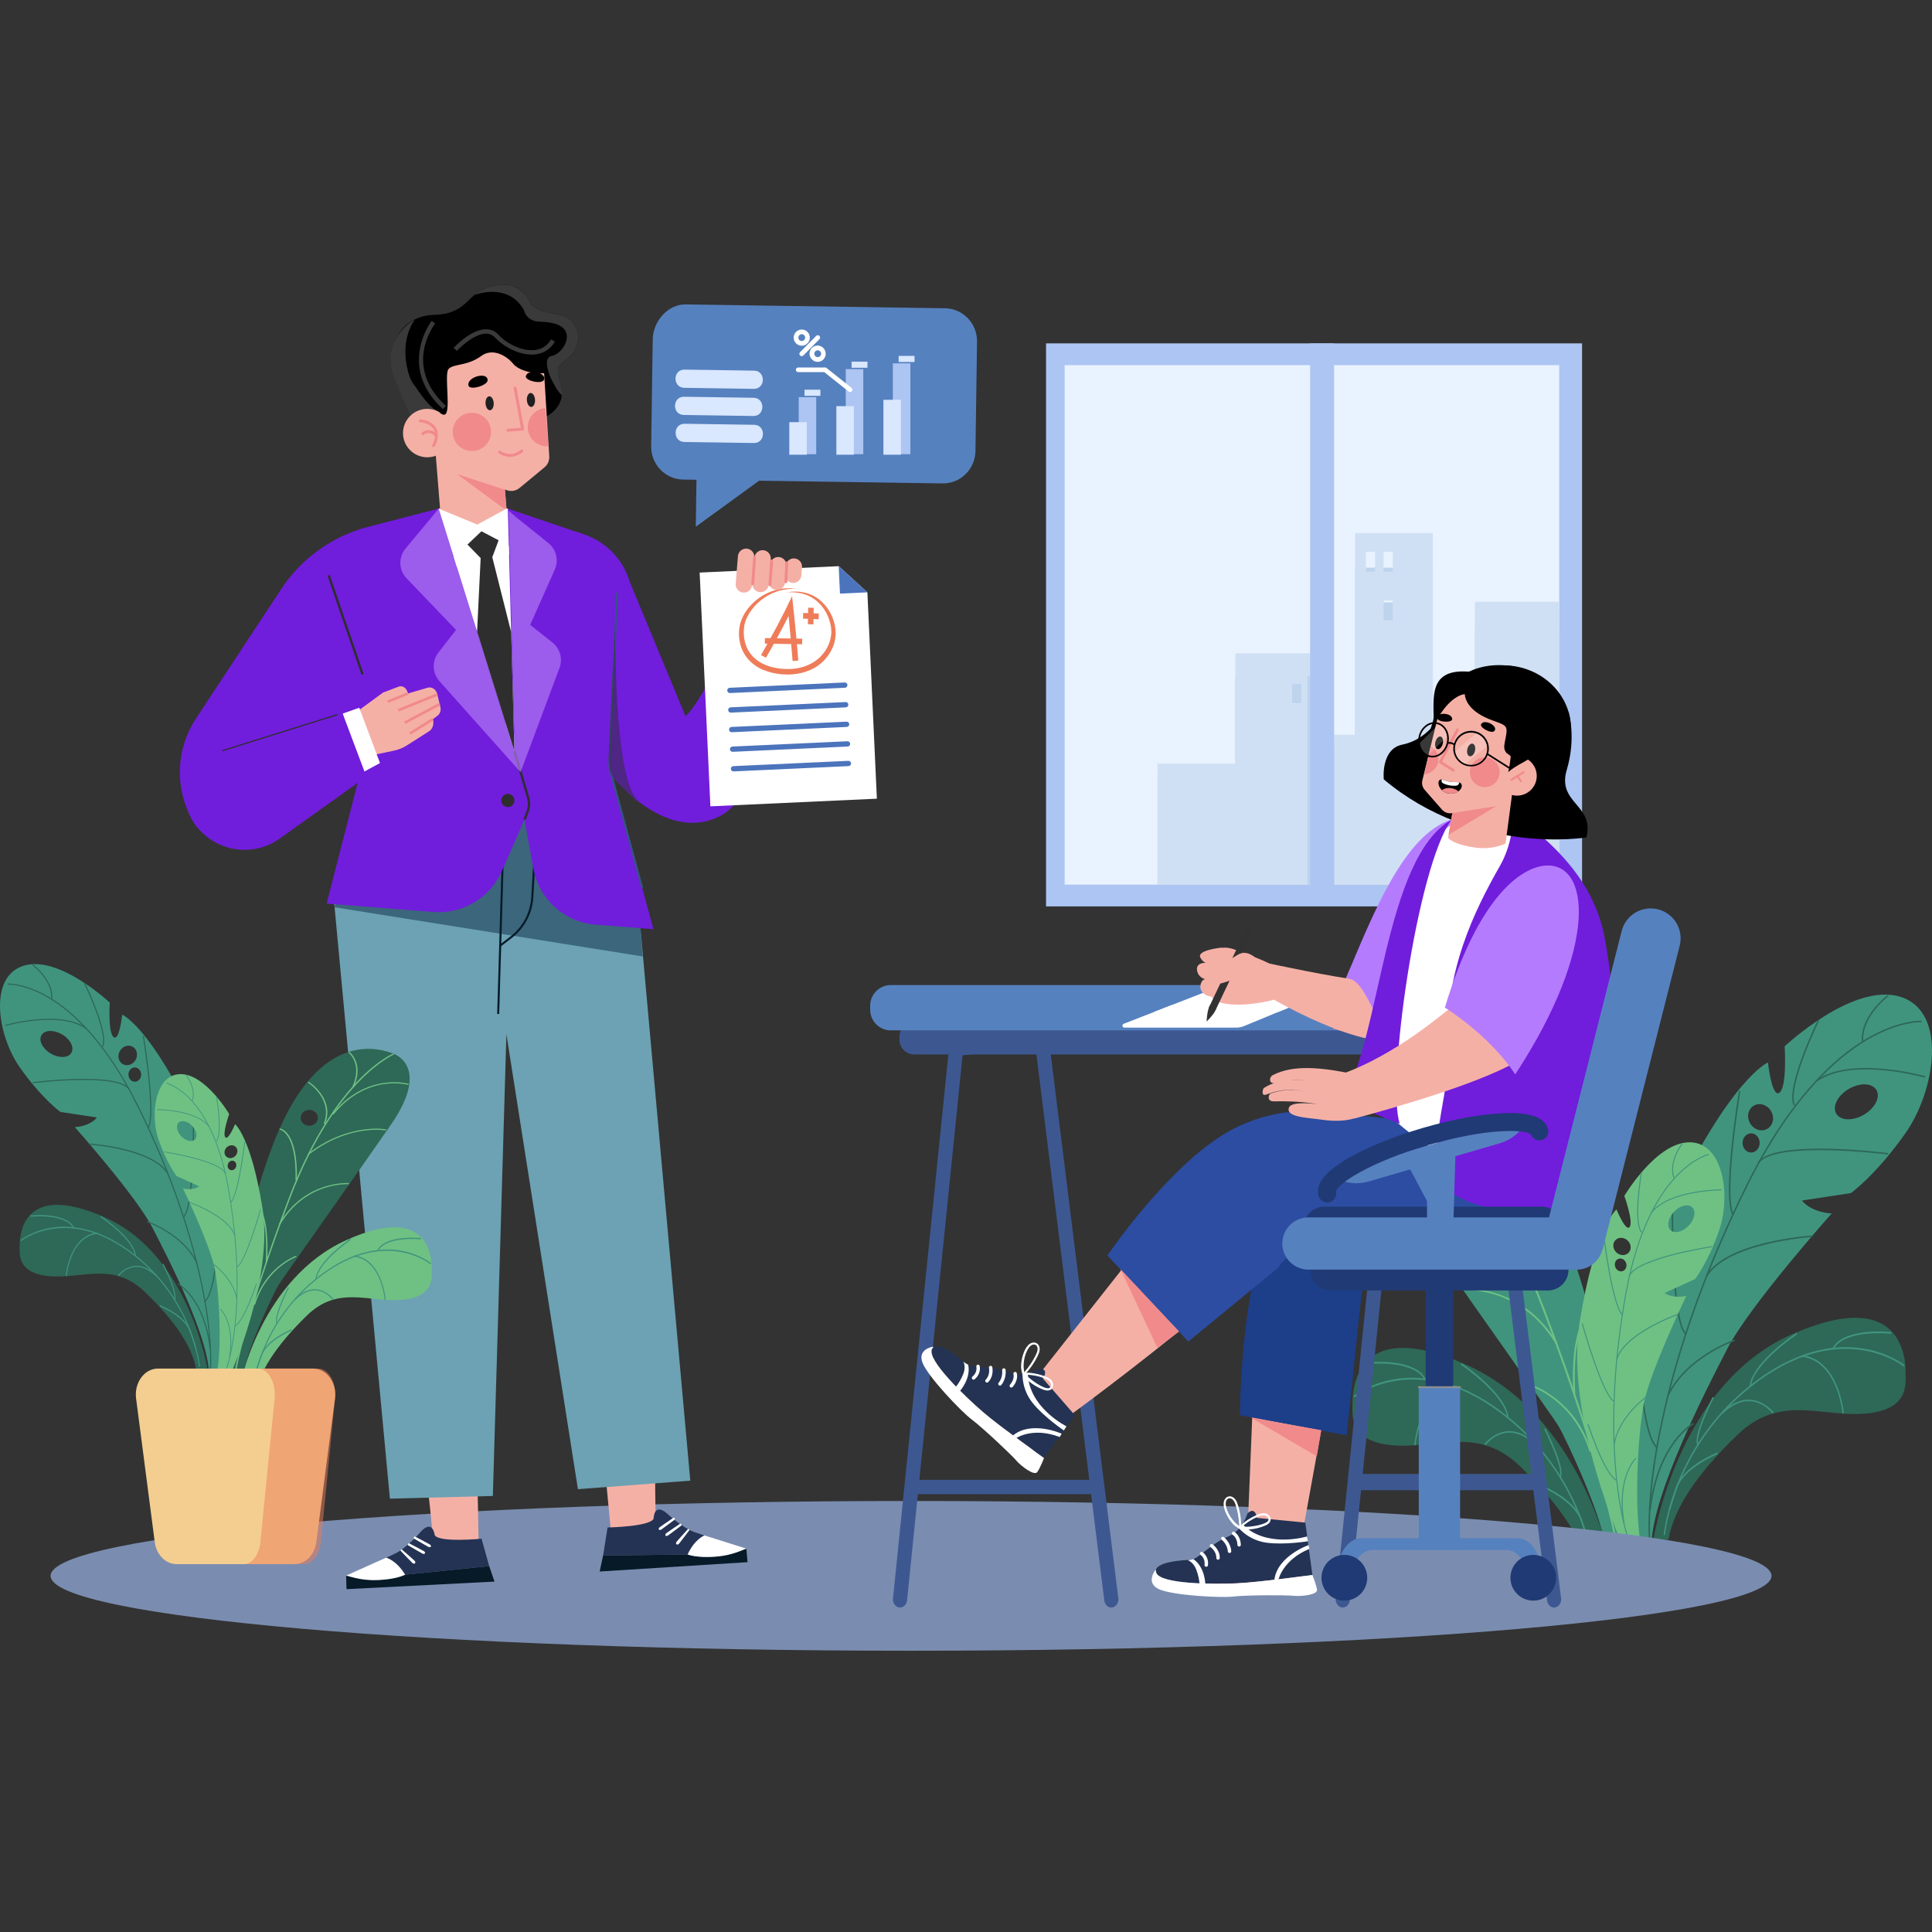 <svg width="550" height="550" viewBox="0 0 550 550" fill="none" xmlns="http://www.w3.org/2000/svg">
<rect x="0" y="0" width="550" height="550" fill="#333333" stroke="none"/>
<g clip-path="url(#clip0_94_1548)">
<path d="M458.241 443.828C458.241 443.828 450.245 403.279 417.565 388.58C384.885 373.882 385.012 396.931 385.012 399.937C385.012 402.943 384.078 410.461 396.62 411.462C409.161 412.464 420.766 405.791 432.774 417.476C444.782 429.162 451.05 439.192 452.519 447.874L458.241 443.828Z" fill="#2E6857"/>
<path d="M453.52 446.604C453.497 446.338 450.981 419.779 426.762 401.911C402.543 384.043 385.671 397.714 385.503 397.86L385.277 397.459C385.321 397.424 389.62 393.894 396.879 392.64C403.565 391.489 414.219 392.092 426.969 401.503C451.365 419.5 453.894 446.293 453.917 446.554L453.52 446.604Z" fill="#40947E"/>
<path d="M405.431 392.611C402.082 386.958 389.257 388.323 389.127 388.337L389.09 387.851C389.626 387.791 402.271 386.448 405.754 392.326L405.431 392.611ZM402.999 411.446L402.602 411.401C402.615 411.239 403.939 395.633 414.756 394.495L414.79 394.982C404.307 396.082 403.012 411.292 402.999 411.446ZM429.057 403.52C428.283 396.913 415.989 388.553 415.864 388.47L416.057 388.044C416.571 388.391 428.649 396.605 429.453 403.451L429.057 403.52ZM437.238 411.612C428.973 403.436 423.139 411.095 422.889 411.425L422.593 411.101C422.655 411.015 428.934 402.765 437.489 411.237L437.238 411.612ZM444.315 420.619L443.971 420.372C445.011 418.219 441.159 409.884 439.588 406.855L439.925 406.596C440.161 407.053 445.691 417.77 444.315 420.619ZM452.067 439.216L450.072 433.058C448.128 427.08 438.594 423.194 438.497 423.155L438.623 422.695C439.022 422.857 448.439 426.689 450.444 432.88L452.438 439.038L452.067 439.216ZM466.503 439.224L470.166 439.401C470.532 425.302 485.363 396.22 491.771 383.881C498.178 371.542 521.427 345.459 521.427 345.459C515.019 344.93 513 341.758 513 341.758L526.915 339.642C526.915 339.642 534.055 334.531 542.473 322.547C550.89 310.563 554.557 288.002 541.014 283.77C527.471 279.539 508.055 297.869 508.055 297.869C508.055 297.869 508.788 309.326 506.597 311.044C504.406 312.762 503.301 302.455 503.301 302.455C503.301 302.455 492.591 306.949 475.286 343.698C457.982 380.447 466.503 439.224 466.503 439.224ZM526.092 310.127C529.205 308.197 532.79 308.216 534.098 310.171C535.405 312.125 533.936 315.275 530.827 317.205C527.719 319.135 524.128 319.116 522.82 317.162C521.512 315.207 522.977 312.057 526.092 310.127ZM497.985 319.328C497.156 317.393 497.924 315.254 499.7 314.549C501.476 313.844 503.589 314.839 504.417 316.774C505.245 318.709 504.479 320.85 502.703 321.555C500.927 322.26 498.813 321.263 497.985 319.328ZM496.073 325.366C496.073 323.858 497.161 322.634 498.504 322.634C499.847 322.634 500.935 323.858 500.935 325.366C500.935 326.875 499.847 328.099 498.504 328.099C497.161 328.099 496.073 326.875 496.073 325.366Z" fill="#40947E"/>
<path d="M469.427 439.064L469.858 439.036C468.623 420.47 475.118 382.766 497.487 337.603C509.811 312.721 522.646 301.373 531.241 296.234C540.545 290.672 547.02 290.99 547.085 290.993L547.111 290.565C547.046 290.565 540.467 290.23 531.056 295.843C522.401 301.008 509.482 312.412 497.098 337.415C474.692 382.653 468.183 420.445 469.427 439.064Z" fill="#2E6857"/>
<path d="M530.001 296.325L530.432 296.3C530.045 289.256 537.58 283.628 537.658 283.573L537.4 283.229C537.323 283.286 529.602 289.047 530.001 296.325ZM517.184 307.949C526.954 300.848 547.761 306.735 547.974 306.795L548.096 306.383C547.884 306.323 526.867 300.378 516.935 307.604L517.184 307.949ZM510.613 314.716L511.005 314.538C508.681 309.548 517.824 290.667 517.917 290.476L517.526 290.291C517.145 291.074 508.211 309.547 510.613 314.716ZM500.747 331.092C505.534 324.679 537.182 328.633 537.501 328.674L537.556 328.249C536.243 328.087 505.336 324.224 500.399 330.842L500.747 331.092ZM493.205 345.959L493.584 345.753C490.598 340.347 495.42 310.877 495.469 310.587L495.043 310.517C494.842 311.726 490.147 340.421 493.205 345.959ZM486.135 363.225C491.99 353.812 515.768 352.143 516.008 352.128L515.978 351.7C514.992 351.765 491.738 353.398 485.767 363.002L486.135 363.225ZM479.69 379.867L479.994 379.564C476.115 375.718 476.334 344.98 476.335 344.669H475.904C475.886 345.939 475.677 375.895 479.69 379.867ZM474.979 397.461C480.195 386.475 493.727 381.808 493.863 381.763L493.724 381.356C493.586 381.403 479.884 386.127 474.588 397.279L474.979 397.461ZM471.441 412.146L471.746 411.843C467.6 407.735 466.897 386.119 466.884 385.9L466.453 385.913C466.487 386.811 467.176 407.918 471.441 412.146ZM469.947 429.938C472.169 410.774 482.101 405.517 482.193 405.468L481.997 405.087C481.895 405.139 471.765 410.501 469.519 429.891L469.947 429.938Z" fill="#2E6857"/>
<path d="M470.57 438.881C470.57 438.881 477.268 394.387 509.949 379.931C542.631 365.474 542.501 388.145 542.501 391.103C542.501 394.06 543.436 401.451 530.895 402.438C518.354 403.425 506.749 396.852 494.741 408.352C482.732 419.851 476.463 429.709 474.996 438.252L470.57 438.881Z" fill="#2E6857"/>
<path d="M473.995 437.001C474.017 436.74 476.534 410.617 500.751 393.042C524.969 375.467 541.844 388.914 542.01 389.052L542.236 388.657C542.194 388.623 537.893 385.147 530.636 383.917C523.948 382.782 513.296 383.379 500.546 392.634C476.15 410.336 473.62 436.688 473.598 436.952L473.995 437.001Z" fill="#40947E"/>
<path d="M522.079 383.895C525.429 378.335 538.254 379.682 538.384 379.691L538.419 379.215C537.883 379.157 525.238 377.834 521.755 383.615L522.079 383.895ZM524.512 402.421L524.907 402.376C524.896 402.222 523.57 386.867 512.763 385.747L512.729 386.224C523.202 387.31 524.499 402.27 524.512 402.421ZM498.454 394.625C499.228 388.126 511.522 379.904 511.645 379.821L511.452 379.403C510.938 379.743 498.86 387.83 498.058 394.557L498.454 394.625ZM490.273 402.583C498.53 394.542 504.372 402.074 504.621 402.399L504.918 402.074C504.855 401.99 498.577 393.874 490.02 402.209L490.273 402.583ZM483.196 411.443L483.538 411.201C482.499 409.082 486.35 400.885 487.914 397.913L487.576 397.658C487.35 398.098 481.82 408.641 483.196 411.443ZM475.443 429.74L477.438 423.686C479.373 417.805 488.917 413.984 489.012 413.945L488.887 413.491C488.489 413.653 479.072 417.421 477.066 423.509L475.072 429.565L475.443 429.74ZM400.617 344.527C413.743 363.501 441.323 402.28 443.509 405.706C445.695 409.132 457.394 434.552 456.721 440.481L463.528 439.261C463.528 439.261 459.491 381.816 442.671 344.923C425.852 308.029 404.321 315.674 399.949 317.254C395.577 318.834 387.497 325.556 400.617 344.527ZM428.537 341.892C428.537 340.22 430.007 338.862 431.817 338.862C433.627 338.862 435.097 340.22 435.097 341.892C435.097 343.565 433.629 344.923 431.817 344.923C430.005 344.923 428.537 343.566 428.537 341.892Z" fill="#40947E"/>
<path d="M459.863 439.289L460.393 439.235C460.363 439.031 457.016 418.309 439.691 372.618C430.63 348.713 420.256 334.97 413.15 327.646C405.428 319.685 399.931 317.424 399.699 317.332L399.461 317.714C399.683 317.805 421.907 327.196 439.179 372.748C456.488 418.397 459.833 439.084 459.863 439.289Z" fill="#6FC183"/>
<path d="M414.878 330.239L415.379 330.092C411.327 321.211 416.787 317.012 416.837 316.965L416.476 316.651C416.422 316.701 410.705 321.077 414.878 330.239ZM422.569 340.648L423.016 340.415C409.913 324.295 393.953 328.865 393.793 328.909L393.981 329.311C394.138 329.267 409.708 324.828 422.569 340.648ZM425.823 344.288L426.332 344.155C422.494 334.756 432.273 328.465 432.373 328.403L432.049 328.066C431.942 328.132 421.869 334.595 425.823 344.288ZM432.023 355.97L432.393 355.661C416.701 343.597 402.505 346.261 402.362 346.297L402.492 346.712C402.631 346.684 416.558 344.08 432.023 355.97ZM436.54 365.833H437.074C436.648 347.208 443.121 346.386 443.187 346.375L443.132 345.949C442.845 345.958 436.102 346.705 436.54 365.833ZM442.916 382.61L443.403 382.425C433.355 365.617 416.803 366.831 416.638 366.846L416.694 367.272C416.85 367.26 433.049 366.089 442.916 382.61ZM447.921 397.109L448.454 397.09C447.378 377.928 452.233 374.992 452.282 374.964L451.977 374.613C451.773 374.729 446.838 377.721 447.921 397.109ZM452.533 413.313L453.051 413.211C448.69 398.867 437.031 394.661 436.914 394.618L436.702 395.012C436.815 395.061 448.245 399.188 452.533 413.313Z" fill="#6FC183"/>
<path d="M461.962 440.047L467.438 440.918C465.025 431.681 466.141 408.598 467.989 399.391C469.836 390.185 480.055 368.925 480.055 368.925C475.788 369.765 473.881 368.074 473.881 368.074L482.533 364.128C482.533 364.128 486.217 359.485 489.44 350.135C492.663 340.784 490.804 325.438 481.198 325.19C471.591 324.942 462.416 340.447 462.416 340.447C462.416 340.447 465.046 347.762 463.939 349.286C462.832 350.809 460.181 344.306 460.181 344.306C460.181 344.306 454.06 349.208 449.717 376.302C445.374 403.396 461.962 440.047 461.962 440.047ZM476.442 345.084C478.103 343.253 480.438 342.604 481.656 343.625C482.875 344.646 482.514 346.973 480.846 348.811C479.179 350.649 476.85 351.292 475.631 350.261C474.413 349.231 474.779 346.918 476.443 345.089L476.442 345.084ZM459.893 356.265C458.99 355.16 459.082 353.627 460.11 352.84C461.137 352.052 462.693 352.311 463.596 353.417C464.498 354.522 464.406 356.055 463.38 356.841C462.354 357.627 460.795 357.369 459.893 356.264V356.265ZM459.786 360.544C459.502 359.571 459.978 358.567 460.85 358.32C461.722 358.074 462.657 358.667 462.941 359.648C463.224 360.628 462.748 361.625 461.876 361.873C461.004 362.12 460.076 361.524 459.786 360.544Z" fill="#6FC183"/>
<path d="M463.834 439.404L464.11 439.307C459.815 427.461 456.95 401.741 463.005 368.241C466.341 349.783 472.554 340.032 477.178 335.103C482.182 329.768 486.454 328.783 486.496 328.768L486.433 328.484C486.389 328.494 482.057 329.494 476.985 334.884C472.326 339.841 466.069 349.642 462.724 368.189C456.652 401.747 459.528 427.525 463.834 439.404Z" fill="#40947E"/>
<path d="M476.389 335.391L476.664 335.296C475.087 330.786 478.933 325.735 478.968 325.684L478.737 325.508C478.698 325.56 474.76 330.726 476.389 335.391ZM470.239 345.311C475.262 338.889 489.894 338.876 490.042 338.876V338.586C489.892 338.586 475.112 338.599 470.005 345.134L470.239 345.311ZM467.237 350.932L467.459 350.745C465.011 347.928 467.404 333.962 467.429 333.821L467.142 333.771C467.048 334.351 464.7 348.016 467.237 350.932ZM463.901 363.404C465.808 358.35 487.133 355.076 487.348 355.044L487.303 354.757C486.418 354.891 465.588 358.09 463.627 363.304L463.901 363.404ZM461.791 374.464L461.998 374.26C459.039 371.296 456.634 351.248 456.611 351.038L456.321 351.072C456.419 351.902 458.762 371.429 461.791 374.464ZM460.439 387.001C462.476 379.798 477.627 374.32 477.779 374.265L477.68 373.993C477.051 374.218 462.236 379.576 460.157 386.923L460.439 387.001ZM459.373 399.014L459.514 398.761C456.273 396.979 450.63 376.947 450.573 376.744L450.293 376.822C450.518 377.652 456.028 397.168 459.373 399.014ZM459.622 411.325C460.948 403.223 468.871 397.682 468.95 397.627L468.788 397.39C468.707 397.445 460.685 403.048 459.339 411.278L459.622 411.325ZM460.079 421.528L460.22 421.275C456.752 419.37 452.231 405.441 452.186 405.3L451.907 405.389C452.097 405.968 456.514 419.567 460.079 421.528ZM462.455 433.374C460.297 420.501 465.764 415.249 465.819 415.198L465.618 414.986C465.562 415.039 459.984 420.399 462.167 433.423L462.455 433.374Z" fill="#40947E"/>
<path fill-rule="evenodd" clip-rule="evenodd" d="M297.785 258.031H450.385V97.75H297.785V258.031Z" fill="#ADC5F2"/>
<path fill-rule="evenodd" clip-rule="evenodd" d="M303.078 251.833H443.874V103.947H303.078V251.833Z" fill="#E9F2FF"/>
<path fill-rule="evenodd" clip-rule="evenodd" d="M329.523 251.833H443.874V179.233H419.869V218.908H407.898V161.604H385.761V213.369H375.228V192.464H351.665V220.798H329.523V251.841V251.833ZM367.854 205.401H370.471V200.287H367.854V205.401ZM393.882 183.994H396.499V178.881H393.882V183.997V183.994ZM393.882 171.516H396.499V166.403H393.882V171.521V171.516ZM388.832 171.516H391.451V166.403H388.832V171.521V171.516Z" fill="#BED4ED"/>
<path fill-rule="evenodd" clip-rule="evenodd" d="M329.523 251.833H443.874V171.316H419.869V215.309H407.898V151.765H385.761V209.174H375.228V185.981H351.665V217.405H329.523V251.833ZM367.854 200.339H370.471V194.667H367.854V200.339ZM393.882 176.598H396.499V170.926H393.882V176.598ZM393.882 162.763H396.499V157.091H393.882V162.763ZM388.832 162.763H391.451V157.091H388.832V162.763Z" fill="#D0E0F4"/>
<path fill-rule="evenodd" clip-rule="evenodd" d="M372.16 251.833H379.851V213.369H375.231V192.456H372.16V251.833Z" fill="#BED4ED"/>
<path fill-rule="evenodd" clip-rule="evenodd" d="M372.961 97.749H379.796V257.401H372.961V97.749Z" fill="#ADC5F2"/>
<path d="M259.361 469.93C394.646 469.93 504.316 460.387 504.316 448.615C504.316 436.843 394.646 427.3 259.361 427.3C124.076 427.3 14.406 436.843 14.406 448.615C14.406 460.387 124.076 469.93 259.361 469.93Z" fill="#7A8DB0"/>
<path d="M183.959 182.14C183.959 182.14 191.673 205.887 194.759 204.179C197.844 202.471 206.751 185.045 206.751 185.045L220.807 194.271C220.807 194.271 217.919 225.829 204.866 232.368C188.323 240.654 172.293 218.701 172.293 218.701L183.959 182.14Z" fill="#711DDC"/>
<path d="M147.771 121.26C147.771 121.26 162.032 119.385 159.716 109.792C158.199 103.512 158.331 105.181 162.218 101.527C166.106 97.873 164.863 92.06 161.366 90.327C158.574 88.944 152.417 89.203 151.043 86.231C149.669 83.259 145.948 79.079 138.241 81.982C133.068 83.926 132.731 89.347 123.768 89.621C113.646 89.929 109.897 98.83 112.81 106.035C114.848 111.082 119.71 119.272 119.89 117.603L147.771 121.26Z" fill="black"/>
<path d="M129.035 117.162L128.104 108.975C125.511 110.796 118.589 115.005 116.148 105.752C113.707 96.498 117.981 91.167 117.981 91.167C117.981 91.167 117.799 91.24 117.908 91.058C112.751 94.058 109.407 100.548 112.311 107.733C114.351 112.78 117.707 120.86 117.885 119.191L128.349 118.705C128.611 118.206 128.84 117.691 129.035 117.162Z" fill="#3A3A3A"/>
<path d="M142.524 124.24L144.219 145.284C144.219 145.284 143.938 150.666 136.962 151.766C131.092 152.693 125.438 146.794 125.438 146.794L123.539 123.233L142.524 124.24Z" fill="#F5B0A6"/>
<path d="M144.229 145.388L129.973 134.869L143.741 139.345L144.229 145.388Z" fill="#F18A8B"/>
<path d="M154.408 98.224L156.352 129.854C156.401 130.452 156.305 131.053 156.072 131.606C155.839 132.16 155.476 132.648 155.014 133.032L147.926 138.896C147.438 139.303 146.855 139.579 146.231 139.698C145.607 139.817 144.964 139.776 144.36 139.577L129.918 134.887C129.212 134.659 128.588 134.226 128.127 133.644C127.666 133.062 127.387 132.357 127.325 131.617L124.57 101.596L154.408 98.224Z" fill="#F5B0A6"/>
<path d="M155.252 116.178L156.127 127.035C155.414 127.093 154.697 127.009 154.016 126.79C153.336 126.57 152.705 126.218 152.16 125.755C151.06 124.819 150.377 123.484 150.261 122.044C150.145 120.604 150.605 119.177 151.542 118.077C152.478 116.977 153.812 116.294 155.252 116.178ZM144.599 122.911C144.488 122.915 144.38 122.876 144.298 122.8C144.217 122.725 144.169 122.62 144.164 122.509C144.16 122.398 144.2 122.29 144.275 122.209C144.351 122.127 144.455 122.079 144.566 122.075L148.294 121.777L146.209 110.55C146.194 110.442 146.221 110.333 146.284 110.245C146.347 110.157 146.442 110.097 146.549 110.077C146.655 110.057 146.766 110.079 146.856 110.139C146.947 110.199 147.011 110.291 147.034 110.397L149.203 122.08C149.212 122.136 149.21 122.194 149.197 122.25C149.183 122.306 149.158 122.358 149.123 122.404C149.087 122.45 149.042 122.489 148.99 122.517C148.939 122.544 148.882 122.561 148.823 122.566L144.628 122.901L144.599 122.911Z" fill="#F18A8B"/>
<path d="M138.819 108.166C138.918 109.749 133.755 111.201 133.372 109.786C132.735 107.415 138.663 105.659 138.819 108.166Z" fill="black"/>
<path d="M134.336 128.396C137.354 128.396 139.8 125.957 139.8 122.949C139.8 119.941 137.354 117.502 134.336 117.502C131.318 117.502 128.871 119.941 128.871 122.949C128.871 125.957 131.318 128.396 134.336 128.396Z" fill="#F18A8B"/>
<path d="M140.547 114.735C140.608 115.832 140.14 116.751 139.5 116.787C138.86 116.822 138.288 115.963 138.224 114.866C138.161 113.769 138.631 112.85 139.271 112.815C139.911 112.779 140.483 113.638 140.547 114.735ZM152.312 113.793C152.375 114.891 151.905 115.809 151.265 115.845C150.625 115.881 150.053 115.022 149.99 113.925C149.926 112.828 150.396 111.909 151.038 111.873C151.68 111.837 152.249 112.696 152.312 113.793Z" fill="#202020"/>
<path d="M145.207 130.057C144.056 130.048 142.935 129.694 141.987 129.041C141.943 129.007 141.907 128.966 141.88 128.918C141.852 128.87 141.834 128.818 141.828 128.763C141.821 128.708 141.825 128.653 141.839 128.6C141.854 128.547 141.879 128.497 141.912 128.454C141.981 128.367 142.081 128.31 142.191 128.296C142.301 128.282 142.413 128.312 142.501 128.38C142.613 128.465 145.27 130.446 148.284 128.055C148.372 127.987 148.483 127.956 148.593 127.969C148.704 127.981 148.805 128.037 148.874 128.124C148.943 128.21 148.974 128.321 148.962 128.431C148.949 128.541 148.893 128.641 148.806 128.71C147.526 129.733 146.28 130.057 145.207 130.057Z" fill="#F18A8B"/>
<path d="M121.64 130.18C125.458 130.18 128.553 127.096 128.553 123.29C128.553 119.484 125.458 116.399 121.64 116.399C117.822 116.399 114.727 119.484 114.727 123.29C114.727 127.096 117.822 130.18 121.64 130.18Z" fill="#F5B0A6"/>
<path d="M123.418 127.257C123.343 127.257 123.269 127.236 123.204 127.198C123.14 127.159 123.086 127.103 123.051 127.037C123.015 126.97 122.998 126.896 123.001 126.82C123.005 126.745 123.028 126.672 123.07 126.609C123.508 125.948 123.755 125.09 123.811 124.056C123.995 120.504 119.782 120.227 119.597 120.217C119.541 120.216 119.486 120.203 119.436 120.18C119.385 120.156 119.339 120.123 119.301 120.082C119.264 120.041 119.235 119.993 119.216 119.94C119.197 119.888 119.189 119.832 119.192 119.776C119.195 119.72 119.209 119.666 119.234 119.615C119.259 119.565 119.293 119.521 119.335 119.484C119.377 119.447 119.426 119.419 119.479 119.402C119.532 119.385 119.588 119.378 119.644 119.383C121.453 119.483 124.83 120.6 124.644 124.1C124.58 125.283 124.285 126.283 123.764 127.069C123.726 127.126 123.675 127.173 123.614 127.206C123.554 127.239 123.487 127.256 123.418 127.257Z" fill="#F18A8B"/>
<path d="M124.227 124.495C124.165 124.494 124.103 124.479 124.047 124.451C123.991 124.423 123.941 124.383 123.903 124.333C122.445 122.468 120.795 123.636 120.612 123.776C120.523 123.843 120.412 123.873 120.302 123.858C120.191 123.843 120.092 123.786 120.024 123.698C119.956 123.61 119.927 123.5 119.941 123.391C119.955 123.281 120.012 123.182 120.1 123.115C120.946 122.466 122.968 121.771 124.566 123.821C124.6 123.865 124.624 123.914 124.639 123.967C124.653 124.02 124.657 124.075 124.65 124.13C124.643 124.184 124.626 124.237 124.598 124.285C124.571 124.332 124.535 124.374 124.491 124.408C124.416 124.466 124.323 124.497 124.227 124.495Z" fill="#F18A8B"/>
<path d="M117.797 109.254C117.797 109.254 120.832 109.205 122.538 111.129C124.245 113.052 123.801 117.621 126.282 118.053C128.763 118.486 126.282 106.557 127.713 105.026C129.144 103.494 133.044 104.264 137.036 101.316C139.953 99.159 143.824 100.811 146.184 103.66C148.543 106.509 158.163 107.737 158.218 103.723C158.32 96.207 145.524 90.169 137.353 89.311C129.183 88.454 120.558 89.594 117.745 97.576C114.932 105.559 117.797 109.254 117.797 109.254Z" fill="black"/>
<path d="M154.811 108.167C154.183 109.486 149.374 108.373 149.699 107.057C150.237 104.871 155.801 106.077 154.811 108.167Z" fill="black"/>
<path d="M162.224 101.526C166.113 97.87 164.868 92.059 161.371 90.326C158.579 88.942 152.423 89.202 151.048 86.23C149.674 83.258 145.954 79.078 138.246 81.981C137.071 82.438 135.99 83.11 135.059 83.961C135.062 83.97 135.066 83.979 135.068 83.989C135.068 83.989 144.555 80.167 149.167 88.278C149.167 88.278 149.703 91.453 153.554 91.569C157.404 91.686 160.602 92.464 161.256 94.956C161.911 97.449 159.589 100.828 156.934 101.382C154.28 101.936 156.636 107.491 157.258 108.546C157.649 109.212 158.537 111.24 159.947 112.542C160.033 111.619 159.962 110.687 159.736 109.788C158.198 103.513 158.334 105.182 162.224 101.526Z" fill="#3A3A3A"/>
<path d="M117.797 109.254C117.797 109.254 122.022 116.508 125.305 117.3C128.588 118.092 124.981 109.875 124.94 109.683C124.9 109.492 122.718 107.577 122.509 107.528C122.3 107.479 118.228 106.697 118.228 106.697L117.797 109.254Z" fill="black"/>
<path d="M126.092 116.474C112.946 104.414 122.791 91.463 122.893 91.332L123.887 92.103C123.504 92.589 114.664 104.285 126.943 115.551L126.092 116.474ZM153.147 100.771C152.911 100.821 152.661 100.86 152.421 100.89C148.756 101.317 144.036 99.353 140.945 96.107C140.613 95.742 140.207 95.453 139.754 95.26C139.3 95.066 138.81 94.973 138.318 94.986C134.59 95.025 130.105 99.831 130.053 99.878L129.128 99.031C129.324 98.815 134.023 93.764 138.298 93.732C138.964 93.717 139.625 93.844 140.237 94.105C140.85 94.365 141.4 94.754 141.85 95.243C144.686 98.221 148.971 100.029 152.267 99.643C154.306 99.408 155.847 98.386 156.878 96.616L157.967 97.245C156.874 99.135 155.221 100.343 153.147 100.771Z" fill="#3A3A3A"/>
<path d="M246.928 168.628L249.628 227.368L202.235 229.546L199.176 162.998L238.759 161.178L246.928 168.628Z" fill="white"/>
<path d="M246.931 168.628L239.121 168.986L238.762 161.178L246.931 168.628Z" fill="#4B74BC"/>
<path d="M240.534 195.79L207.817 197.294C207.719 197.298 207.62 197.283 207.527 197.25C207.435 197.216 207.349 197.165 207.276 197.099C207.204 197.032 207.144 196.952 207.103 196.863C207.061 196.773 207.037 196.677 207.032 196.578C207.027 196.48 207.042 196.381 207.076 196.288C207.109 196.196 207.161 196.11 207.227 196.037C207.294 195.965 207.374 195.905 207.463 195.863C207.552 195.822 207.649 195.798 207.748 195.793L240.465 194.288C240.563 194.283 240.662 194.297 240.755 194.331C240.848 194.364 240.934 194.416 241.007 194.482C241.08 194.549 241.14 194.629 241.182 194.718C241.224 194.808 241.248 194.905 241.253 195.004C241.257 195.103 241.242 195.201 241.209 195.294C241.175 195.387 241.123 195.473 241.057 195.546C240.99 195.619 240.909 195.678 240.82 195.72C240.73 195.762 240.633 195.785 240.534 195.79ZM240.79 201.368L208.073 202.865C207.874 202.874 207.68 202.803 207.533 202.669C207.386 202.535 207.298 202.348 207.289 202.149C207.28 201.95 207.35 201.755 207.484 201.608C207.618 201.461 207.805 201.373 208.004 201.363L240.721 199.859C240.819 199.854 240.918 199.869 241.011 199.902C241.104 199.936 241.19 199.987 241.263 200.054C241.336 200.12 241.396 200.2 241.438 200.29C241.48 200.379 241.504 200.476 241.509 200.575C241.513 200.674 241.498 200.773 241.465 200.866C241.431 200.959 241.379 201.044 241.313 201.117C241.246 201.19 241.165 201.249 241.076 201.291C240.986 201.333 240.889 201.357 240.79 201.361V201.368ZM241.046 206.944L208.329 208.448C208.13 208.457 207.936 208.387 207.789 208.253C207.641 208.119 207.553 207.931 207.544 207.732C207.535 207.533 207.605 207.339 207.739 207.192C207.873 207.044 208.061 206.956 208.26 206.947L240.978 205.443C241.077 205.439 241.175 205.454 241.268 205.487C241.361 205.521 241.446 205.573 241.519 205.639C241.592 205.706 241.651 205.786 241.693 205.875C241.734 205.964 241.758 206.061 241.763 206.16C241.767 206.258 241.752 206.357 241.719 206.449C241.685 206.542 241.634 206.627 241.567 206.7C241.5 206.773 241.42 206.832 241.331 206.874C241.242 206.916 241.145 206.94 241.046 206.944ZM241.304 212.522L208.587 214.026C208.488 214.03 208.39 214.015 208.297 213.982C208.204 213.948 208.119 213.897 208.046 213.83C207.974 213.764 207.915 213.683 207.873 213.594C207.831 213.505 207.807 213.408 207.803 213.309C207.798 213.211 207.813 213.112 207.847 213.02C207.88 212.927 207.932 212.842 207.998 212.769C208.065 212.696 208.145 212.637 208.234 212.595C208.324 212.553 208.42 212.53 208.519 212.525L241.236 211.021C241.435 211.012 241.629 211.083 241.777 211.217C241.924 211.351 242.011 211.539 242.02 211.738C242.029 211.937 241.959 212.131 241.825 212.278C241.69 212.425 241.503 212.513 241.304 212.522ZM241.56 218.098L208.841 219.602C208.642 219.611 208.448 219.541 208.301 219.406C208.154 219.272 208.066 219.085 208.057 218.886C208.048 218.687 208.118 218.492 208.253 218.345C208.387 218.198 208.574 218.11 208.773 218.101L241.49 216.596C241.589 216.591 241.688 216.606 241.781 216.639C241.874 216.673 241.96 216.724 242.033 216.791C242.106 216.857 242.166 216.937 242.208 217.027C242.25 217.116 242.274 217.213 242.278 217.312C242.283 217.411 242.268 217.51 242.234 217.603C242.201 217.696 242.149 217.781 242.082 217.854C242.016 217.927 241.935 217.986 241.846 218.028C241.756 218.07 241.659 218.094 241.56 218.098Z" fill="#4B74BC"/>
<path d="M216.633 186.497C219.775 181.054 222.77 175.495 225.483 169.716C226.202 175.928 226.779 182.032 227.254 188.05L225.633 188.181C225.309 183.949 224.931 179.678 224.499 175.367C222.462 179.418 220.298 183.358 218.059 187.244L216.633 186.497Z" fill="#EF7C59"/>
<path d="M217.719 183.229C217.735 182.704 217.751 182.179 217.764 181.652C221.329 181.721 224.866 181.775 228.375 181.814C228.375 182.347 228.37 182.88 228.358 183.413C224.835 183.368 221.288 183.306 217.719 183.229Z" fill="#EF7C59"/>
<path d="M226.713 167.571C225.072 167.533 223.434 167.735 221.851 168.169C218.688 169.082 215.912 171.006 213.946 173.647C212.993 174.943 212.238 176.402 211.924 177.927C211.361 180.991 212.016 184.342 214.108 186.643C216.158 188.995 219.422 190.141 222.697 190.39C225.966 190.7 229.341 190.084 231.967 188.254C234.593 186.488 236.438 183.513 236.645 180.314C236.731 178.727 236.366 177.073 235.739 175.552C235.115 174.024 234.172 172.647 232.971 171.514C231.79 170.386 230.355 169.558 228.787 169.099C227.206 168.664 225.561 168.505 223.925 168.63C224.742 168.491 225.567 168.414 226.395 168.399C227.229 168.406 228.061 168.494 228.878 168.662C230.562 169.019 232.135 169.779 233.461 170.877C234.838 172.051 235.947 173.507 236.714 175.146C237.481 176.786 237.887 178.57 237.906 180.38C237.855 182.198 237.35 183.974 236.436 185.546C235.548 187.108 234.327 188.454 232.859 189.491C229.905 191.588 226.094 192.275 222.541 191.951C220.74 191.806 218.972 191.386 217.297 190.708C215.615 190.026 214.117 188.959 212.922 187.593C211.771 186.238 210.982 184.613 210.627 182.871C210.266 181.152 210.287 179.375 210.689 177.666C211.611 174.201 214.115 171.394 217.033 169.587C219.937 167.836 223.351 167.125 226.713 167.571Z" fill="#EF7C59"/>
<path d="M229.984 177.697C230.025 176.136 230.055 174.569 230.072 172.997L231.639 173.036C231.627 174.618 231.603 176.19 231.568 177.753L229.984 177.697Z" fill="#EF7C59"/>
<path d="M228.602 176.113C228.619 175.571 228.636 175.032 228.652 174.492C230.136 174.548 231.615 174.602 233.089 174.654C233.079 175.2 233.068 175.745 233.055 176.289C231.576 176.232 230.091 176.173 228.602 176.113Z" fill="#EF7C59"/>
<path d="M217.273 156.636C217.889 156.685 218.461 156.977 218.863 157.447C219.264 157.917 219.464 158.528 219.417 159.144L218.832 166.437C218.779 167.053 218.485 167.623 218.014 168.023C217.542 168.424 216.931 168.621 216.315 168.573C215.699 168.522 215.127 168.23 214.725 167.76C214.324 167.29 214.124 166.68 214.171 166.064L214.757 158.771C214.81 158.156 215.104 157.585 215.575 157.185C216.046 156.785 216.656 156.588 217.273 156.636ZM212.581 156.183C213.199 156.231 213.772 156.522 214.175 156.992C214.578 157.462 214.778 158.073 214.732 158.69L214.1 166.565C214.047 167.181 213.753 167.751 213.282 168.151C212.81 168.552 212.199 168.749 211.583 168.701C210.967 168.651 210.395 168.359 209.993 167.889C209.592 167.419 209.393 166.808 209.44 166.192L210.073 158.319C210.125 157.704 210.417 157.135 210.887 156.735C211.357 156.335 211.966 156.137 212.581 156.183Z" fill="#F5B0A6"/>
<path d="M221.739 158.576C222.355 158.626 222.926 158.918 223.328 159.388C223.73 159.858 223.929 160.468 223.883 161.084L223.502 165.821C223.449 166.437 223.155 167.008 222.684 167.408C222.212 167.808 221.602 168.005 220.985 167.957C220.369 167.907 219.798 167.615 219.396 167.145C218.995 166.675 218.796 166.065 218.843 165.448L219.222 160.711C219.274 160.095 219.568 159.525 220.04 159.125C220.511 158.725 221.122 158.527 221.739 158.576Z" fill="#F5B0A6"/>
<path d="M226.176 158.974C226.792 159.024 227.364 159.316 227.766 159.786C228.167 160.256 228.367 160.866 228.32 161.483L228.132 163.81C228.08 164.426 227.786 164.996 227.314 165.396C226.843 165.797 226.232 165.994 225.615 165.945C224.999 165.895 224.428 165.603 224.026 165.133C223.624 164.663 223.425 164.053 223.471 163.437L223.659 161.105C223.714 160.49 224.008 159.921 224.48 159.522C224.951 159.123 225.561 158.926 226.176 158.974Z" fill="#F5B0A6"/>
<path d="M214.29 166.592H214.259C214.149 166.584 214.046 166.533 213.974 166.449C213.901 166.366 213.864 166.257 213.872 166.146L214.396 158.724C214.398 158.669 214.412 158.616 214.436 158.566C214.461 158.517 214.494 158.473 214.536 158.437C214.578 158.4 214.626 158.373 214.679 158.356C214.731 158.34 214.786 158.334 214.841 158.339C214.896 158.342 214.949 158.357 214.998 158.381C215.047 158.405 215.091 158.439 215.127 158.48C215.163 158.522 215.19 158.57 215.208 158.621C215.225 158.673 215.232 158.728 215.228 158.783L214.705 166.206C214.697 166.311 214.65 166.409 214.573 166.481C214.496 166.552 214.395 166.592 214.29 166.592ZM219.163 166.889H219.131C219.076 166.885 219.023 166.87 218.974 166.845C218.925 166.82 218.882 166.786 218.846 166.745C218.81 166.703 218.783 166.655 218.766 166.603C218.749 166.551 218.742 166.496 218.747 166.441L219.268 159.635C219.281 159.528 219.335 159.431 219.418 159.362C219.502 159.294 219.608 159.26 219.715 159.269C219.823 159.277 219.923 159.326 219.994 159.406C220.066 159.486 220.105 159.591 220.101 159.698L219.58 166.514C219.569 166.617 219.52 166.712 219.443 166.781C219.366 166.851 219.267 166.889 219.163 166.889ZM223.727 166.031H223.706C223.595 166.026 223.491 165.977 223.416 165.895C223.342 165.813 223.303 165.704 223.309 165.594L223.569 160.23C223.576 160.12 223.626 160.017 223.707 159.943C223.789 159.869 223.897 159.83 224.007 159.834C224.062 159.837 224.115 159.85 224.165 159.873C224.215 159.897 224.259 159.93 224.296 159.97C224.333 160.011 224.361 160.058 224.38 160.109C224.398 160.161 224.407 160.216 224.404 160.27L224.143 165.636C224.138 165.743 224.092 165.844 224.014 165.917C223.937 165.991 223.834 166.032 223.727 166.031Z" fill="#F18A8B"/>
<path d="M174.063 437.357L186.832 434.847C186.424 428.749 186.523 419.44 186.523 419.44L172.445 420.393C172.445 420.393 173.316 429.916 174.063 437.357Z" fill="#F5B0A6"/>
<path d="M195.852 442.519C202.091 443.443 208.905 442.654 212.012 441.085C208.122 440.113 203.932 438.858 200.107 437.345C198.684 438.373 197.479 439.674 196.563 441.172C196.301 441.608 196.063 442.057 195.852 442.519Z" fill="white"/>
<path d="M172.96 434.838C172.96 434.838 185.073 434.633 186.073 432.316C186.073 432.316 186.094 427.683 189.81 430.788C189.81 430.788 194.406 435.102 197.948 436.249C201.491 437.397 211.956 440.939 211.956 440.939C211.956 440.939 204.458 444.682 195.751 442.53L171.688 442.838L172.96 434.838Z" fill="#243354"/>
<path d="M171.689 442.838L195.753 442.53C204.035 444.576 211.209 441.296 211.893 440.971H212.48L212.804 444.716L170.707 447.375L171.689 442.838Z" fill="#061A28"/>
<path d="M200.565 437.092C200.565 437.092 197.732 438.155 195.752 442.531C195.752 442.531 197.76 443.341 201.795 443.244C205.83 443.146 208.439 442.576 212.426 440.855L200.565 437.092ZM189.706 436.463C189.879 436.322 190.072 436.201 190.255 436.073L191.326 435.322C192.052 434.814 192.785 434.324 193.524 433.828C193.869 433.595 194.206 434.117 193.879 434.363C193.182 434.888 192.488 435.421 191.783 435.935L190.759 436.68C190.448 436.907 190.02 437.364 189.602 437.23C189.55 437.218 189.503 437.19 189.467 437.15C189.432 437.11 189.41 437.059 189.405 437.006C189.405 436.898 189.433 436.791 189.486 436.696C189.539 436.601 189.614 436.521 189.706 436.463ZM187.813 434.765C187.987 434.622 188.179 434.501 188.364 434.373L189.435 433.623C190.16 433.114 190.894 432.624 191.633 432.128C191.978 431.897 192.315 432.417 191.986 432.665C191.289 433.19 190.597 433.721 189.891 434.235C189.55 434.485 189.209 434.733 188.866 434.981C188.555 435.207 188.128 435.664 187.711 435.53C187.658 435.519 187.611 435.491 187.575 435.451C187.539 435.411 187.517 435.36 187.512 435.306C187.513 435.198 187.541 435.092 187.594 434.997C187.646 434.903 187.722 434.823 187.813 434.765ZM192.743 438.758L194.174 437.137C194.709 436.535 195.249 435.94 195.794 435.355C195.841 435.309 195.904 435.282 195.969 435.28C196.035 435.278 196.099 435.301 196.149 435.344C196.198 435.387 196.23 435.448 196.237 435.513C196.244 435.578 196.226 435.644 196.186 435.697C195.337 436.847 194.457 437.966 193.579 439.1C193.367 439.374 193.124 439.798 192.71 439.685C192.635 439.66 192.569 439.612 192.522 439.547C192.476 439.482 192.452 439.403 192.453 439.324C192.443 439.089 192.597 438.923 192.743 438.758Z" fill="white"/>
<path d="M136.28 440.674L123.306 439.635C123.013 433.532 121.848 424.295 121.848 424.295L135.946 423.637C135.946 423.637 136.168 433.19 136.28 440.674Z" fill="#F5B0A6"/>
<path d="M168.187 216.992L163.586 151.24L166.391 152.191C169.439 153.222 172.196 154.97 174.428 157.288C176.661 159.606 178.304 162.425 179.221 165.51L200.585 216.992H168.187Z" fill="#711DDC"/>
<path d="M181.443 254.429L196.511 421.516L164.523 423.942L144.161 294.408L140.304 425.871L110.992 426.639L94.793 253.405L149.817 225.267L181.443 254.429Z" fill="#6CA2B3"/>
<path opacity="0.5" d="M181.316 251.483L149.818 225.267L97.549 250.254L95.18 258.273L182.951 272.274L181.316 251.483Z" fill="#0A2B47"/>
<path d="M143.362 226.487L141.539 288.643L142.109 288.659L143.932 226.504L143.362 226.487Z" fill="#061A28"/>
<path d="M142.565 269.43L142.215 268.98L145.321 266.588C147.058 265.252 148.487 263.557 149.51 261.619C150.533 259.681 151.127 257.546 151.251 255.358L152.547 232.542L153.118 232.574L151.821 255.39C151.692 257.66 151.075 259.876 150.013 261.886C148.95 263.896 147.467 265.653 145.663 267.038L142.565 269.43Z" fill="#061A28"/>
<path d="M142.873 247.969L149.317 233.305L151.828 247.213C152.603 251.471 154.767 255.353 157.981 258.252C161.195 261.151 165.279 262.904 169.594 263.237L186.017 264.523L173.45 218.351L175.777 166.403C175.914 163.265 175.029 160.167 173.254 157.576C171.478 154.985 168.909 153.041 165.934 152.037L144.565 144.79H124.871L104.889 149.951C94.702 152.578 85.855 158.897 80.066 167.681L55.781 204.565C52.885 208.961 51.299 214.09 51.207 219.353C51.116 224.617 52.523 229.798 55.264 234.292C56.626 236.521 58.817 238.118 61.356 238.732C63.895 239.346 66.573 238.926 68.803 237.566L85.171 227.573L106.491 204.657L92.987 257.234L123.372 259.615C127.429 259.936 131.485 258.988 134.979 256.901C138.473 254.815 141.232 251.693 142.873 247.969Z" fill="#711DDC"/>
<path d="M182.553 252.883L173.164 218.381L173.166 218.338L175.386 168.79L175.956 168.814L173.739 218.318L183.106 252.734L182.553 252.883Z" fill="#365284"/>
<path d="M149.633 233.425L149.011 233.185L149.839 231.045C150.327 229.773 150.384 228.376 150.001 227.069L146.126 213.957L146.766 213.77L150.639 226.881C151.065 228.329 151.003 229.876 150.461 231.284L149.633 233.425ZM146.445 227.87C146.447 228.241 146.338 228.604 146.132 228.913C145.927 229.222 145.635 229.464 145.292 229.607C144.95 229.75 144.573 229.788 144.208 229.716C143.844 229.644 143.51 229.466 143.247 229.204C142.984 228.942 142.805 228.608 142.732 228.245C142.659 227.881 142.696 227.503 142.837 227.16C142.979 226.817 143.219 226.524 143.528 226.318C143.836 226.111 144.199 226.001 144.57 226.001C145.067 226.001 145.543 226.197 145.894 226.548C146.246 226.898 146.444 227.374 146.445 227.87Z" fill="#2E2E2E"/>
<path d="M102.901 192.098L93.234 163.87L93.86 163.657L103.526 191.885L102.901 192.098Z" fill="#2E2E2E"/>
<path d="M147.193 147.442L156.106 154.589C157.205 155.468 157.982 156.687 158.315 158.054C158.647 159.422 158.518 160.861 157.946 162.147L150.938 177.883L157.271 182.906C158.328 183.742 159.092 184.891 159.454 186.188C159.817 187.485 159.758 188.864 159.287 190.126L148.193 219.821L125.084 193.908C124.092 192.797 123.522 191.373 123.472 189.885C123.422 188.396 123.895 186.937 124.81 185.762L129.811 179.327L115.739 164.631C114.655 163.502 114.027 162.013 113.973 160.449C113.918 158.885 114.443 157.356 115.445 156.154L122.705 147.438L124.872 144.79L143.857 205.899L146.406 208.901L144.785 145.376L147.193 147.442Z" fill="#B581F6" fill-opacity="0.63"/>
<path d="M63.447 214.181L63.246 213.546L95.994 203.285L96.193 203.918L63.447 214.181Z" fill="#2E2E2E"/>
<path d="M124.871 144.79L146.44 213.864L144.566 144.79H124.871Z" fill="white"/>
<path d="M137.064 151.24L129.199 158.647L130.047 161.358L137.376 153.795L144.927 158.018L144.855 155.4L137.064 151.24Z" fill="white"/>
<path d="M141.941 153.81L137.063 151.24L133.078 155.025L136.831 158.873L135.814 179.826L146.441 213.864L145.521 179.961L140.145 158.625L141.941 153.81Z" fill="#2E2E2E"/>
<path d="M115.226 448.279C109.133 449.9 102.273 449.9 99.008 448.696C102.751 447.289 106.786 445.565 110.405 443.624C111.938 444.485 113.284 445.641 114.366 447.027C114.676 447.428 114.963 447.846 115.226 448.279Z" fill="white"/>
<path d="M137.084 438.038C137.084 438.038 125.027 439.216 123.768 437.029C123.768 437.029 123.214 432.43 119.879 435.938C119.879 435.938 115.808 440.746 112.424 442.291C109.041 443.835 99.047 448.546 99.047 448.546C99.047 448.546 106.926 451.411 115.33 448.28L139.27 445.841L137.084 438.038Z" fill="#243354"/>
<path d="M139.27 445.841L115.328 448.28C107.335 451.257 99.831 448.817 99.123 448.57L98.539 448.645L98.641 452.403L140.775 450.244L139.27 445.841Z" fill="#061A28"/>
<path d="M109.924 443.425C109.924 443.425 112.859 444.159 115.329 448.286C115.329 448.286 113.428 449.32 109.408 449.683C105.387 450.046 102.723 449.779 98.574 448.523L109.924 443.425ZM120.64 441.571C120.452 441.451 120.246 441.352 120.05 441.247L118.899 440.623C118.12 440.202 117.329 439.8 116.543 439.39C116.175 439.198 115.895 439.754 116.253 439.962C117.006 440.404 117.755 440.855 118.521 441.284L119.625 441.908C119.961 442.098 120.435 442.503 120.837 442.321C120.888 442.304 120.932 442.271 120.963 442.227C120.993 442.183 121.009 442.13 121.007 442.077C120.995 441.968 120.954 441.864 120.89 441.775C120.825 441.687 120.739 441.616 120.64 441.571ZM122.325 439.659C122.137 439.539 121.931 439.44 121.733 439.335L120.583 438.711C119.805 438.289 119.014 437.887 118.228 437.477C117.859 437.286 117.58 437.842 117.938 438.049C118.692 438.492 119.44 438.942 120.207 439.372L121.309 439.996C121.646 440.187 122.119 440.59 122.521 440.409C122.572 440.392 122.616 440.36 122.647 440.316C122.678 440.272 122.694 440.219 122.693 440.166C122.68 440.057 122.64 439.953 122.576 439.864C122.511 439.775 122.425 439.704 122.325 439.659ZM117.886 444.188L116.279 442.746C115.679 442.206 115.072 441.676 114.457 441.158C114.406 441.112 114.339 441.088 114.271 441.092C114.202 441.096 114.138 441.126 114.092 441.177C114.046 441.227 114.022 441.294 114.025 441.363C114.028 441.431 114.058 441.495 114.109 441.542C115.081 442.589 116.086 443.606 117.089 444.621C117.332 444.867 117.62 445.269 118.017 445.107C118.09 445.074 118.15 445.018 118.189 444.948C118.228 444.878 118.243 444.797 118.233 444.718C118.222 444.488 118.05 444.336 117.886 444.188Z" fill="white"/>
<path d="M124.871 144.789L135.873 149.337L144.186 144.81L134.33 142.931L124.871 144.789Z" fill="#F5B0A6"/>
<path d="M100.98 203.05L109.062 197.149L113.511 195.465C114.436 195.115 115.497 195.676 115.898 196.726L116.16 197.412L121.769 195.77C122.919 195.433 124.159 196.268 124.478 197.593L125.366 201.278C125.593 202.223 125.289 203.186 124.597 203.709L123.216 204.748L123.258 204.91C123.602 206.206 123.146 207.54 122.143 208.179L115.842 212.185C114.702 212.912 113.439 213.427 112.115 213.706L105.134 215.165L100.98 203.05Z" fill="#F5B0A6"/>
<path d="M113.509 202.557L113.219 201.844L124.362 197.345L124.652 198.058L113.509 202.557Z" fill="#F18A8B"/>
<path d="M115.398 206.076L115.035 205.397L124.984 200.116L125.347 200.795L115.398 206.076Z" fill="#F18A8B"/>
<path d="M116.873 209.141L116.465 208.49L123.01 204.417L123.419 205.071L116.873 209.141Z" fill="#F18A8B"/>
<path d="M110.485 200.124L110.195 199.411L116.01 197.055L116.3 197.768L110.485 200.124Z" fill="#F18A8B"/>
<path d="M97.551 203.145L102.268 201.479L108.18 217.228L100.552 221.341L97.551 203.145Z" fill="white"/>
<path d="M62.234 214.208L97.552 203.14L104.305 221.086L79.651 238.705C71.498 244.539 60.095 242.21 54.885 233.666C50.415 226.345 54.026 216.785 62.234 214.208Z" fill="#711DDC"/>
<path opacity="0.5" d="M175.156 176.816C175.156 176.816 174.534 222.192 181.68 227.914C181.68 227.914 173.612 222.728 173.451 218.353C173.291 213.977 173.137 217.85 173.137 217.85L175.156 176.816Z" fill="#2E2E2E"/>
<path d="M316.368 457.63C315.379 457.63 314.516 456.799 314.373 455.642L294.82 298.351L274.022 300.422L258.226 455.585C258.097 456.854 257.092 457.763 255.987 457.616C254.881 457.468 254.087 456.319 254.217 455.049L270.204 298.01C270.314 296.92 271.079 296.066 272.033 295.975L296.375 293.544C297.44 293.437 298.396 294.306 298.549 295.523L318.368 454.984C318.53 456.25 317.758 457.415 316.655 457.603C316.56 457.618 316.464 457.628 316.368 457.63Z" fill="#3D5891"/>
<path d="M311.973 425.343H260.612C260.074 425.343 259.559 425.129 259.179 424.749C258.799 424.37 258.586 423.854 258.586 423.317C258.586 422.78 258.799 422.265 259.179 421.885C259.559 421.505 260.074 421.291 260.612 421.291H311.973C312.51 421.291 313.026 421.505 313.405 421.885C313.785 422.265 313.999 422.78 313.999 423.317C313.999 423.854 313.785 424.37 313.405 424.749C313.026 425.129 312.51 425.343 311.973 425.343ZM442.412 457.63C441.425 457.63 440.561 456.799 440.42 455.642L420.859 298.351L400.059 300.422L384.264 455.585C384.134 456.854 383.129 457.763 382.026 457.616C380.922 457.468 380.125 456.319 380.256 455.049L396.243 298.01C396.351 296.92 397.118 296.066 398.072 295.975L422.411 293.544C423.478 293.437 424.434 294.306 424.585 295.523L444.405 454.984C444.567 456.25 443.796 457.415 442.694 457.603C442.601 457.618 442.507 457.627 442.412 457.63Z" fill="#3D5891"/>
<path d="M438.166 424.231H386.804C385.691 424.231 384.785 423.192 384.785 421.914C384.785 420.635 385.691 419.6 386.804 419.6H438.166C439.281 419.6 440.185 420.635 440.185 421.914C440.185 423.192 439.281 424.231 438.166 424.231Z" fill="#3D5891"/>
<path d="M393.408 290.933H260.282C257.952 290.933 256.062 292.822 256.062 295.153V295.968C256.062 298.299 257.952 300.188 260.282 300.188H393.408C395.739 300.188 397.628 298.299 397.628 295.968V295.153C397.628 292.822 395.739 290.933 393.408 290.933Z" fill="#3D5891"/>
<path d="M396.7 280.422H253.603C250.353 280.422 247.719 283.057 247.719 286.307V287.441C247.719 290.691 250.353 293.325 253.603 293.325H396.7C399.95 293.325 402.584 290.691 402.584 287.441V286.307C402.584 283.057 399.95 280.422 396.7 280.422Z" fill="#5681BF"/>
<path d="M333.814 286.034L319.9 291.45C319.776 291.497 319.673 291.586 319.608 291.702C319.543 291.818 319.521 291.952 319.545 292.083C319.569 292.213 319.638 292.331 319.74 292.416C319.842 292.501 319.97 292.547 320.103 292.547H351.873C352.671 292.548 353.461 292.391 354.197 292.085L366.265 287.091C366.386 287.039 366.486 286.948 366.547 286.832C366.608 286.716 366.628 286.582 366.602 286.453C366.576 286.324 366.506 286.208 366.405 286.125C366.303 286.042 366.176 285.996 366.045 285.995H334.018C333.949 285.996 333.879 286.009 333.814 286.034Z" fill="white"/>
<path d="M344.428 281.889L328.355 288.145H363.717L377.053 282.839C377.14 282.804 377.213 282.74 377.258 282.658C377.304 282.576 377.32 282.48 377.304 282.388C377.287 282.295 377.239 282.211 377.168 282.15C377.096 282.089 377.006 282.054 376.912 282.052L345.998 281.606C345.461 281.598 344.928 281.695 344.428 281.889Z" fill="white"/>
<path d="M380.033 385.566L371.374 433.278L370.99 453.269H344.079C341.522 453.269 340.461 449.987 342.537 448.487L355.268 442.374L355.389 430.247L357.982 366.732L380.033 385.566Z" fill="#F5B0A6"/>
<path d="M352.988 402.887L383.362 408.609L387.54 368.906C391.564 344.899 389.3 333.947 380.037 332.704C352.932 329.073 352.988 402.887 352.988 402.887Z" fill="#1D3E89"/>
<path d="M373.464 340.89C375.613 335.109 373.594 330.576 369.974 327.115C361.427 318.923 350.312 322.206 342.953 331.49L290.478 398.001C278.309 387.916 266.468 388.819 291.937 412.553C298.275 413.673 294.899 410.801 300.051 406.248C300.046 406.243 367.091 358.009 373.464 340.89Z" fill="#F5B0A6"/>
<path d="M456.402 326.219C456.39 326.177 456.366 326.139 456.333 326.11C456.3 326.081 456.259 326.063 456.216 326.057L399.132 318.926C396.863 318.536 385.97 317.434 376.078 316.509C365.551 315.525 355.012 318.265 346.298 324.253C346.254 324.284 346.209 324.313 346.168 324.344C330.236 335.271 315.258 357.416 315.258 357.416L338.281 381.912L363.654 361.08C366.091 357.704 369.53 355.183 373.482 353.874C377.434 352.564 381.698 352.534 385.669 353.788C386.326 353.993 386.982 354.194 387.638 354.392C426.346 366.028 467.665 369.397 456.402 326.219Z" fill="#2C4DA2"/>
<path d="M379.617 292.943L393.896 296.087C394.978 295.755 396.023 295.313 397.015 294.768C404.616 290.489 408.088 288.545 413.049 277.836C413.581 276.693 414.109 275.516 414.634 274.305C421.722 257.988 418.533 242.434 404.154 247.331C398.448 249.276 394.646 257.216 389.95 265.574C386.94 270.913 380.499 280.539 379.617 292.943Z" fill="#F18A8B"/>
<path d="M395.63 279.354C392.036 281.411 351.355 272.109 351.355 272.109L359.842 282.955C359.842 282.955 382.245 296.667 396.381 296.537L395.63 279.354Z" fill="#F5B0A6"/>
<path d="M361.153 274.523C361.153 274.523 364.141 274.972 351.465 270.31C341.396 266.607 340.888 283.2 346.877 285.241C352.867 287.283 362.681 284.605 362.681 284.605L361.153 274.523Z" fill="#F5B0A6"/>
<path d="M345.99 287.678L344.152 286.801L355.425 263.055L357.266 263.932L345.99 287.678Z" fill="#323232"/>
<path d="M343.5 290.802C343.5 290.802 343.651 286.475 344.796 285.961C345.942 285.448 346.532 286.433 345.991 287.677C345.45 288.922 343.5 290.802 343.5 290.802Z" fill="#323232"/>
<path d="M347.789 269.769C347.789 269.769 340.619 270.44 341.72 272.594C342.82 274.747 344.637 274.174 344.637 274.174C344.637 274.174 340.383 273.407 340.767 276.183C341.151 278.959 344.303 278.961 344.303 278.961C344.303 278.961 342.609 278.055 341.914 279.87C340.96 282.357 343.635 283.842 345.069 283.651C346.503 283.459 350.274 271.542 347.789 269.769Z" fill="#F5B0A6"/>
<path d="M357.073 272.354L356.101 271.777C355.541 271.444 354.902 271.268 354.25 271.268C353.599 271.268 352.959 271.444 352.4 271.777C348.834 273.911 341.599 278.547 343.44 280.003C345.857 281.926 360.787 275.562 357.073 272.354Z" fill="#F5B0A6"/>
<path d="M417.569 277.121C417.347 278.418 399.915 297.775 399.672 299.012C391.167 293.502 389.449 278.46 383.168 278.489C390.668 260.676 399.672 237.511 413.214 233.334C427.73 228.86 420.564 259.584 417.569 277.121Z" fill="#B57BFF"/>
<path d="M397.891 266.672L394.598 314.123C388.539 315.066 424.214 342.46 451.902 343.665L456.496 343.511C449.094 341.633 474.272 268.594 438.5 238.288C423.653 225.709 410.988 231.843 403.307 246.851C400.157 253.009 398.371 259.77 397.891 266.672Z" fill="white"/>
<path d="M398.491 319.887C398.491 319.887 386.547 315.813 382.723 311.636C392.989 295.467 394.021 244.304 413.221 233.334C403.312 246.851 394.613 309.283 398.491 319.887ZM430.84 231.351C430.84 231.351 431.076 239.34 427.03 246.448C419.725 259.279 410.954 276.862 412.192 299.397C412.87 311.692 405.695 326.946 411.004 338.245C428.239 350.478 456.501 343.512 456.501 343.512C456.501 343.512 463.281 297.675 456.556 265.706C454.012 253.601 446.165 243.874 436.552 236.104C427.876 229.088 430.84 231.351 430.84 231.351Z" fill="#711DDC"/>
<path d="M388.016 317.173C388.016 317.173 384.796 320.056 375.998 318.714C372.595 318.194 365.823 318.105 366.956 315.271C367.754 313.268 375.168 314.363 375.168 314.363C375.168 314.363 370.334 313.331 362.681 313.53C360.493 313.588 361.159 311.495 361.716 311.305C367.268 309.409 371.277 310.657 371.277 310.657C371.277 310.657 366.863 309.163 360.434 311.611C358.953 312.179 359.47 309.944 359.801 309.727C364.862 306.405 371.493 307.656 371.493 307.656C371.493 307.656 367.798 306.766 362.731 308.304C362.647 308.326 362.56 308.337 362.473 308.335C361.282 308.327 361.224 306.63 362.376 306.05C366.644 303.904 372.9 302.893 386.797 306.11C389.313 315.606 388.016 317.173 388.016 317.173Z" fill="#F5B0A6"/>
<path d="M380.184 306.278L385.599 318.4C385.599 318.4 415.602 310.654 429.651 303.355C436.068 300.023 431.01 290.943 429.707 289C424.708 281.546 424.081 277.98 410.015 289.222C392.279 303.387 380.184 306.278 380.184 306.278Z" fill="#F5B0A6"/>
<path d="M431.345 305.867C424.008 294.61 411.32 286.837 411.32 286.837C420.93 255.074 433.018 247.15 439.596 246.448C452.766 245.041 455.247 269.427 431.345 305.867Z" fill="#B57BFF"/>
<path d="M413.707 363.421H405.855V404.084H413.707V363.421Z" fill="#203A75"/>
<path d="M415.66 394.768H403.895V441.148H415.66V394.768Z" fill="#5681BF"/>
<path d="M415.663 395.158H403.897C403.831 395.153 403.77 395.123 403.726 395.075C403.681 395.027 403.656 394.963 403.656 394.898C403.656 394.832 403.681 394.769 403.726 394.721C403.77 394.673 403.831 394.643 403.897 394.638H415.663C415.729 394.643 415.79 394.673 415.834 394.721C415.879 394.769 415.904 394.832 415.904 394.898C415.904 394.963 415.879 395.027 415.834 395.075C415.79 395.123 415.729 395.153 415.663 395.158Z" fill="#8E8E8E"/>
<path d="M440.727 367.375H378.823C377.277 367.35 375.803 366.718 374.719 365.616C373.636 364.514 373.028 363.03 373.028 361.484C373.028 359.938 373.636 358.454 374.719 357.352C375.803 356.25 377.277 355.618 378.823 355.592H440.727C442.273 355.618 443.747 356.25 444.831 357.352C445.914 358.454 446.522 359.938 446.522 361.484C446.522 363.03 445.914 364.514 444.831 365.616C443.747 366.718 442.273 367.35 440.727 367.375ZM438.94 355.283H377.035C375.473 355.283 373.975 354.662 372.87 353.557C371.765 352.453 371.145 350.954 371.145 349.392C371.145 347.83 371.765 346.332 372.87 345.227C373.975 344.122 375.473 343.501 377.035 343.501H438.94C440.502 343.501 442.001 344.122 443.105 345.227C444.21 346.332 444.831 347.83 444.831 349.392C444.831 350.954 444.21 352.453 443.105 353.557C442.001 354.662 440.502 355.283 438.94 355.283Z" fill="#203A75"/>
<path d="M427.473 319.667C426.816 320.07 426.107 320.381 425.366 320.592L388.371 331.374C387.304 331.707 386.178 331.804 385.07 331.659L382.785 332.325C380.801 332.903 380.751 335.705 382.717 336.345C384.744 337.008 387.24 337.039 389.802 336.292L426.794 325.514C429.288 324.786 431.331 323.47 432.694 321.88C433.953 320.404 432.532 318.192 430.675 318.733L427.473 319.667Z" fill="#5681BF"/>
<path d="M438.953 324.558C438.326 324.74 437.652 324.675 437.071 324.377C436.49 324.078 436.045 323.569 435.827 322.952C434.199 321.424 423.231 321.136 406.603 325.981C389.974 330.826 380.875 336.963 380.316 339.127C380.488 339.783 380.392 340.48 380.05 341.066C379.707 341.651 379.146 342.077 378.49 342.249C377.834 342.421 377.137 342.325 376.551 341.983C375.966 341.64 375.54 341.079 375.368 340.423C374.396 337.067 377.177 333.555 383.879 329.69C389.35 326.535 396.913 323.472 405.172 321.066C413.43 318.659 421.455 317.177 427.764 316.903C435.489 316.562 439.718 318.037 440.694 321.385C440.883 322.037 440.807 322.737 440.48 323.332C440.154 323.927 439.605 324.368 438.953 324.558Z" fill="#203A75"/>
<path d="M413.38 360.383H406.246L406.253 327.481L414.365 327.797L413.38 360.383Z" fill="#5681BF"/>
<path d="M413.008 342.867L407.592 344.445L400.211 330.589L411.814 327.209L413.008 342.867Z" fill="#5681BF"/>
<path d="M448.912 361.432H372.472C370.501 361.432 368.612 360.649 367.219 359.256C365.826 357.863 365.043 355.973 365.043 354.003C365.043 352.033 365.826 350.144 367.219 348.75C368.612 347.357 370.501 346.575 372.472 346.575H448.912C450.883 346.575 452.772 347.357 454.165 348.75C455.558 350.144 456.341 352.033 456.341 354.003C456.341 355.973 455.558 357.863 454.165 359.256C452.772 360.649 450.883 361.432 448.912 361.432ZM432.039 437.886H387.512C383.785 437.886 380.743 442.402 380.743 447.923V449.155H384.642C385.011 444.715 387.586 441.248 390.682 441.248H428.876C431.965 441.248 434.54 444.715 434.909 449.155H438.808V447.923C438.808 442.402 435.767 437.886 432.039 437.886Z" fill="#5681BF"/>
<path d="M389.226 449.168C389.224 450.455 388.84 451.713 388.124 452.783C387.407 453.852 386.39 454.685 385.2 455.177C384.01 455.668 382.701 455.796 381.439 455.543C380.176 455.291 379.017 454.671 378.107 453.76C377.198 452.849 376.578 451.689 376.328 450.426C376.077 449.163 376.206 447.855 376.699 446.665C377.192 445.476 378.026 444.46 379.097 443.744C380.167 443.029 381.426 442.647 382.713 442.647C383.569 442.647 384.416 442.816 385.207 443.144C385.997 443.472 386.715 443.953 387.32 444.558C387.925 445.164 388.405 445.883 388.731 446.674C389.058 447.465 389.226 448.312 389.226 449.168ZM443.013 449.168C443.011 450.455 442.628 451.713 441.911 452.783C441.194 453.852 440.177 454.685 438.987 455.177C437.797 455.668 436.488 455.796 435.226 455.543C433.963 455.291 432.804 454.67 431.894 453.759C430.985 452.848 430.365 451.688 430.115 450.425C429.864 449.162 429.994 447.854 430.487 446.664C430.98 445.475 431.815 444.459 432.885 443.744C433.956 443.029 435.214 442.647 436.502 442.647C437.358 442.647 438.205 442.816 438.995 443.144C439.786 443.472 440.504 443.953 441.109 444.559C441.713 445.164 442.193 445.883 442.519 446.674C442.846 447.465 443.014 448.312 443.013 449.168Z" fill="#203A75"/>
<path d="M446.062 361.168C443.871 360.608 441.991 359.202 440.837 357.257C439.682 355.312 439.346 352.989 439.904 350.797L461.66 265.021C462.217 262.832 463.621 260.953 465.563 259.798C467.505 258.644 469.827 258.308 472.017 258.865C474.206 259.422 476.085 260.826 477.24 262.768C478.394 264.711 478.73 267.032 478.173 269.222L456.417 354.997C456.143 356.083 455.658 357.103 454.989 358.001C454.32 358.899 453.48 359.656 452.519 360.229C451.557 360.802 450.492 361.18 449.384 361.341C448.276 361.502 447.147 361.444 446.062 361.168Z" fill="#5681BF"/>
<path d="M355.131 430.852C355.131 430.852 353.775 435.767 349.439 437.497C345.102 439.226 340.798 443.998 339.099 444.037C337.401 444.076 327.889 444.538 329.174 447.764C330.459 450.991 345.42 451.036 351.941 450.744C358.462 450.453 373.609 448.354 373.609 448.354L371.596 433.455L357.844 432.113C357.844 432.113 357.371 428.622 355.131 430.852Z" fill="#243354"/>
<path d="M374.929 452.608C374.756 451.176 373.604 448.355 373.604 448.355C373.604 448.355 358.457 450.453 351.936 450.745C345.415 451.037 330.454 450.988 329.169 447.765C329.068 447.528 329.033 447.268 329.068 447.013L328.857 447.047C328.857 447.047 326.078 450.571 329.869 452.373C333.659 454.175 347.371 454.934 351.164 454.5C354.958 454.065 366.261 454.056 368.271 454.286C370.28 454.516 375.104 454.039 374.929 452.608Z" fill="white"/>
<path d="M338.008 444.102C338.008 444.102 339.682 444.555 340.523 446.772C341.026 448.081 341.353 449.45 341.495 450.845L343.125 450.827C343.125 450.827 343.007 446.064 339.709 443.839C339.706 443.839 338.565 444.215 338.008 444.102ZM372.522 439.853C372.522 439.853 363.646 442.932 362.776 449.774L363.983 449.598C363.983 449.598 365.207 444.056 372.764 440.927L372.522 439.853ZM372.085 437.391C372.085 437.391 362.16 440.446 355.21 435.257L353.763 434.023L352.732 435.07C352.732 435.07 355.445 438.456 360.511 439.165C365.576 439.875 372.341 438.757 372.341 438.757L372.085 437.391ZM343.177 445.97C343.089 445.926 343.016 445.855 342.968 445.769C342.921 445.682 342.901 445.582 342.912 445.484C343.134 443.539 341.819 442.684 341.806 442.676C341.697 442.606 341.62 442.497 341.592 442.37C341.563 442.244 341.586 442.112 341.656 442.003C341.725 441.894 341.835 441.817 341.961 441.788C342.087 441.76 342.219 441.783 342.328 441.852C342.404 441.901 344.169 443.056 343.879 445.594C343.872 445.658 343.852 445.719 343.822 445.775C343.791 445.831 343.749 445.881 343.699 445.92C343.649 445.96 343.592 445.99 343.53 446.008C343.469 446.025 343.405 446.031 343.341 446.024C343.284 446.015 343.228 445.997 343.177 445.97ZM346.534 443.967C346.451 443.926 346.382 443.861 346.335 443.782C346.287 443.703 346.264 443.612 346.266 443.52C346.315 441.611 344.646 440.452 344.631 440.441C344.578 440.405 344.532 440.359 344.497 440.305C344.461 440.252 344.437 440.192 344.425 440.128C344.413 440.065 344.413 440.001 344.426 439.938C344.439 439.875 344.464 439.815 344.5 439.762C344.536 439.709 344.582 439.663 344.635 439.628C344.689 439.592 344.749 439.568 344.812 439.556C344.875 439.543 344.94 439.544 345.003 439.557C345.066 439.569 345.126 439.595 345.179 439.631C345.265 439.689 347.302 441.105 347.238 443.539C347.237 443.603 347.223 443.666 347.197 443.725C347.171 443.783 347.134 443.836 347.087 443.88C347.041 443.924 346.986 443.959 346.927 443.982C346.867 444.005 346.803 444.016 346.739 444.014C346.668 444.015 346.598 443.999 346.534 443.967ZM349.805 442.056C349.729 442.018 349.664 441.96 349.617 441.888C349.57 441.817 349.543 441.734 349.538 441.648C349.426 439.656 347.84 438.37 347.825 438.357C347.775 438.317 347.733 438.268 347.702 438.212C347.67 438.157 347.65 438.095 347.643 438.032C347.635 437.968 347.64 437.904 347.658 437.842C347.675 437.781 347.704 437.723 347.744 437.673C347.784 437.623 347.833 437.581 347.888 437.55C347.944 437.518 348.006 437.498 348.069 437.491C348.133 437.483 348.197 437.488 348.259 437.506C348.32 437.523 348.378 437.552 348.428 437.592C348.507 437.655 350.373 439.154 350.51 441.593C350.516 441.678 350.498 441.764 350.46 441.84C350.422 441.917 350.364 441.982 350.292 442.029C350.221 442.076 350.138 442.103 350.052 442.108C349.967 442.113 349.882 442.095 349.805 442.056ZM352.541 440.225C352.463 440.186 352.398 440.127 352.351 440.054C352.304 439.981 352.277 439.897 352.273 439.81C352.184 437.684 350.977 436.974 350.927 436.945C350.814 436.883 350.731 436.778 350.696 436.654C350.661 436.53 350.676 436.397 350.739 436.284C350.768 436.228 350.807 436.178 350.856 436.137C350.905 436.097 350.961 436.067 351.021 436.048C351.082 436.03 351.146 436.025 351.208 436.032C351.271 436.039 351.332 436.058 351.387 436.09C351.457 436.129 353.124 437.062 353.238 439.768C353.24 439.832 353.231 439.896 353.209 439.956C353.187 440.016 353.154 440.071 353.11 440.118C353.067 440.165 353.015 440.204 352.957 440.231C352.899 440.258 352.836 440.273 352.773 440.276C352.692 440.279 352.613 440.261 352.541 440.225Z" fill="white"/>
<path d="M353.617 435.551C353.619 435.525 353.619 435.5 353.617 435.475C353.617 435.463 353.63 435.453 353.635 435.44C355.068 435.506 356.503 435.375 357.9 435.052C358.579 434.888 359.246 434.677 359.895 434.42C360.503 434.183 361.162 433.86 361.516 433.285C362.141 432.24 361.311 431.065 360.227 430.837C359.563 430.696 358.872 430.874 358.25 431.107C356.89 431.627 355.606 432.33 354.434 433.194C354.128 433.418 353.836 433.66 353.559 433.919C353.482 433.99 353.416 434.07 353.346 434.149C353.316 432.713 353.133 431.285 352.799 429.889C352.632 429.129 352.408 428.384 352.126 427.66C351.862 427.012 351.452 426.43 350.805 426.134C350.519 425.996 350.199 425.945 349.885 425.987C349.57 426.029 349.275 426.163 349.036 426.372C348.797 426.601 348.611 426.878 348.491 427.186C348.371 427.494 348.32 427.825 348.341 428.155C348.366 429.585 349.058 431.063 349.799 432.259C350.168 432.861 350.597 433.425 351.078 433.941C351.457 434.351 352.374 434.958 352.86 435.277L353.617 435.551ZM353.546 434.616C353.696 434.507 353.849 434.4 353.995 434.292C354.275 434.068 354.554 433.843 354.842 433.629C355.395 433.216 355.975 432.841 356.579 432.507C357.102 432.217 357.643 431.961 358.2 431.742C358.761 431.525 359.365 431.328 359.973 431.418C360.443 431.485 360.937 431.783 361.088 432.258C361.285 432.88 360.691 433.324 360.201 433.554C359.14 434.055 357.908 434.305 356.756 434.48C355.693 434.636 354.618 434.681 353.546 434.616ZM349.627 426.631C350.248 426.307 350.924 426.793 351.257 427.304C351.616 427.85 351.794 428.516 351.974 429.137C352.167 429.809 352.325 430.49 352.447 431.178C352.637 432.256 352.749 433.345 352.782 434.439C352.376 434.092 351.933 433.791 351.556 433.399C351.09 432.919 350.673 432.394 350.311 431.832C349.648 430.806 349.075 429.535 348.948 428.308C348.885 427.691 349.031 426.95 349.627 426.631Z" fill="white"/>
<path d="M295.759 389.645C295.759 389.645 291.406 392.292 287.065 390.572C282.724 388.853 276.324 389.37 275.062 388.232C273.799 387.094 266.559 380.896 265.286 384.126C264.014 387.355 274.869 397.665 279.815 401.932C284.761 406.199 297.218 415.075 297.218 415.075L305.969 402.853L296.881 392.431C296.881 392.431 298.908 389.561 295.759 389.645Z" fill="#243354"/>
<path d="M295.268 419.081C296.122 417.919 297.213 415.075 297.213 415.075C297.213 415.075 284.753 406.2 279.807 401.933C274.861 397.666 264.005 387.348 265.279 384.126C265.368 383.885 265.52 383.673 265.719 383.51L265.543 383.392C265.543 383.392 261.106 384.04 262.626 387.96C264.146 391.88 273.608 401.844 276.669 404.135C279.731 406.426 287.96 414.182 289.264 415.728C290.569 417.274 294.406 420.243 295.268 419.081Z" fill="white"/>
<path d="M274.201 387.527C274.201 387.527 275.11 389.005 274.201 391.198C273.67 392.495 272.97 393.716 272.117 394.828L273.315 395.935C273.315 395.935 276.491 392.386 275.614 388.503C275.624 388.503 274.537 387.992 274.201 387.527ZM302.237 408.139C302.237 408.139 293.669 404.285 288.352 408.666L289.348 409.367C289.348 409.367 294.035 406.173 301.678 409.087L302.237 408.139ZM303.604 406.047C303.604 406.047 294.289 401.453 292.784 392.904L292.577 391.012L291.108 391.065C291.108 391.065 290.765 395.393 293.965 399.39C297.166 403.386 302.861 407.222 302.861 407.222L303.604 406.047ZM276.692 392.436C276.658 392.342 276.653 392.241 276.679 392.145C276.704 392.048 276.759 391.962 276.835 391.898C278.324 390.639 277.958 389.109 277.953 389.093C277.921 388.968 277.94 388.835 278.006 388.724C278.072 388.613 278.179 388.533 278.304 388.501C278.43 388.469 278.562 388.489 278.673 388.555C278.784 388.621 278.864 388.728 278.896 388.853C278.919 388.94 279.411 390.995 277.463 392.642C277.415 392.683 277.358 392.714 277.297 392.734C277.237 392.753 277.173 392.761 277.109 392.755C277.045 392.75 276.983 392.732 276.926 392.703C276.87 392.674 276.819 392.634 276.778 392.585C276.74 392.541 276.711 392.49 276.692 392.436ZM280.505 393.279C280.473 393.192 280.467 393.098 280.487 393.007C280.506 392.917 280.552 392.834 280.617 392.768C281.96 391.413 281.539 389.425 281.536 389.404C281.522 389.342 281.521 389.277 281.532 389.214C281.543 389.151 281.566 389.091 281.6 389.037C281.635 388.983 281.679 388.937 281.732 388.9C281.784 388.864 281.843 388.838 281.905 388.824C281.968 388.81 282.032 388.809 282.095 388.82C282.158 388.831 282.218 388.854 282.272 388.888C282.326 388.923 282.372 388.967 282.409 389.02C282.446 389.072 282.472 389.131 282.485 389.193C282.51 389.297 283.022 391.726 281.309 393.455C281.264 393.501 281.21 393.537 281.151 393.561C281.092 393.586 281.029 393.598 280.965 393.598C280.901 393.598 280.837 393.586 280.778 393.561C280.719 393.537 280.665 393.501 280.62 393.455C280.569 393.406 280.53 393.345 280.505 393.279ZM284.2 394.136C284.169 394.055 284.161 393.967 284.176 393.881C284.191 393.796 284.228 393.716 284.284 393.65C285.568 392.123 285.294 390.098 285.291 390.085C285.272 389.956 285.305 389.824 285.383 389.72C285.46 389.615 285.577 389.546 285.705 389.527C285.834 389.508 285.966 389.541 286.07 389.619C286.175 389.697 286.244 389.813 286.263 389.942C286.277 390.042 286.608 392.415 285.038 394.285C284.997 394.334 284.946 394.374 284.89 394.404C284.833 394.433 284.771 394.451 284.707 394.456C284.643 394.462 284.579 394.455 284.518 394.435C284.458 394.416 284.401 394.385 284.352 394.343C284.283 394.29 284.231 394.218 284.2 394.136ZM287.441 394.687C287.411 394.605 287.404 394.517 287.419 394.432C287.435 394.346 287.473 394.266 287.53 394.201C288.921 392.592 288.528 391.248 288.512 391.191C288.493 391.13 288.486 391.065 288.492 391.001C288.498 390.937 288.517 390.875 288.547 390.818C288.577 390.761 288.618 390.711 288.668 390.67C288.717 390.629 288.775 390.599 288.836 390.58C288.897 390.559 288.961 390.549 289.025 390.553C289.088 390.557 289.151 390.574 289.208 390.603C289.265 390.632 289.316 390.673 289.357 390.722C289.397 390.771 289.428 390.828 289.446 390.89C289.472 390.966 290.044 392.792 288.274 394.839C288.19 394.937 288.07 394.996 287.941 395.005C287.813 395.015 287.686 394.972 287.589 394.888C287.522 394.836 287.471 394.766 287.441 394.687Z" fill="white"/>
<path d="M291.425 392.025C291.443 392.006 291.458 391.986 291.472 391.965L291.507 391.953C292.506 392.984 293.641 393.874 294.88 394.598C295.486 394.945 296.116 395.25 296.764 395.51C297.369 395.753 298.069 395.972 298.72 395.787C299.892 395.463 300.093 394.032 299.461 393.122C299.074 392.563 298.448 392.217 297.84 391.96C296.492 391.404 295.075 391.033 293.627 390.858C293.251 390.811 292.872 390.786 292.493 390.785C292.387 390.785 292.284 390.796 292.18 390.806C293.141 389.74 293.985 388.575 294.698 387.33C295.097 386.663 295.443 385.966 295.735 385.246C295.982 384.598 296.087 383.888 295.818 383.228C295.705 382.931 295.508 382.674 295.25 382.488C294.992 382.303 294.685 382.197 294.368 382.185C293.689 382.168 293.089 382.509 292.642 383.003C291.682 384.063 291.174 385.614 290.89 386.99C290.747 387.683 290.673 388.388 290.668 389.096C290.668 389.655 290.914 390.717 291.049 391.289L291.425 392.025ZM292.013 391.295C292.198 391.32 292.382 391.346 292.567 391.362C292.924 391.394 293.28 391.42 293.637 391.462C294.322 391.542 295.002 391.668 295.671 391.84C296.249 391.987 296.817 392.172 297.371 392.396C297.928 392.621 298.505 392.893 298.887 393.368C299.182 393.739 299.338 394.295 299.122 394.745C298.84 395.334 298.105 395.248 297.589 395.079C296.474 394.715 295.406 394.05 294.449 393.386C293.567 392.775 292.75 392.075 292.013 391.295ZM294.629 382.792C295.309 382.977 295.463 383.8 295.356 384.402C295.241 385.05 294.915 385.653 294.62 386.228C294.301 386.85 293.95 387.455 293.567 388.04C292.968 388.954 292.304 389.824 291.579 390.642C291.52 390.111 291.417 389.582 291.399 389.043C291.387 388.374 291.441 387.706 291.561 387.048C291.781 385.845 292.233 384.528 292.982 383.547C293.363 383.055 293.971 382.616 294.629 382.792Z" fill="white"/>
<path d="M446.509 202.632C446.509 202.632 448.816 209.821 446.023 219.162C443.159 228.723 454.059 229.101 451.601 238.399C451.601 238.399 419.908 243.702 393.929 221.87C393.929 221.87 393.031 213.257 399.178 211.985C407.784 210.192 410.931 201.924 410.931 201.924L446.509 202.632Z" fill="black"/>
<path d="M446.699 211.167C449.024 202.009 442.893 192.551 433.006 190.041C423.119 187.532 413.22 192.923 410.896 202.081C408.572 211.239 414.702 220.697 424.589 223.206C434.476 225.715 444.375 220.325 446.699 211.167Z" fill="black"/>
<path d="M434.896 218.098C435.058 216.926 432.86 207.065 439.219 196.312C439.219 196.312 443.81 196.328 443.35 204.643C442.613 217.977 434.896 218.098 434.896 218.098Z" fill="black"/>
<path d="M440.439 197.436C440.439 197.436 433.484 202.689 411.594 196.356C411.594 196.356 417.104 188.445 428.721 189.43C440.339 190.415 440.439 197.436 440.439 197.436Z" fill="black"/>
<path d="M406.941 213.51L408.11 204.294C408.056 197.164 407.019 189.061 421.273 191.628C426.989 188.209 430.024 194.537 434.91 199.073C435.426 199.544 438.02 198.596 438.461 199.133C443.133 204.805 446.496 209.718 443.982 216.62C443.076 219.108 436.547 227.64 433.426 225.83L406.941 213.51Z" fill="black"/>
<path d="M431.285 219.88L428.6 240.113C428.6 240.113 425.035 242.044 419.757 241.262C413.401 240.318 412.234 238.516 412.234 238.516L414.382 226.038L415.602 219.394L431.285 219.88Z" fill="#F5B0A6"/>
<path d="M426.19 229.365L412.355 237.669L414.376 226.042L426.19 229.365Z" fill="#F18A8B"/>
<path d="M434.51 200.507L427.973 227.283C427.828 227.867 427.513 228.396 427.07 228.803C426.626 229.21 426.072 229.478 425.477 229.573L413.286 231.492C412.776 231.57 412.254 231.52 411.769 231.344C411.284 231.168 410.85 230.874 410.508 230.487L405.588 224.868C405.265 224.502 405.035 224.063 404.918 223.589C404.8 223.115 404.798 222.619 404.913 222.144L405.141 221.225L407.757 210.517L409.272 204.299C409.886 201.811 411.461 199.667 413.652 198.338C415.844 197.01 418.473 196.604 420.963 197.211L434.51 200.507Z" fill="#F5B0A6"/>
<path d="M409.451 216.669C409.195 218.7 407.507 220.216 405.484 220.438L407.29 212.396C408.029 212.818 408.628 213.448 409.013 214.207C409.397 214.967 409.55 215.823 409.451 216.669ZM413.691 219.675C413.633 219.668 413.578 219.649 413.529 219.618L409.801 217.273C409.716 217.219 409.654 217.135 409.628 217.037C409.603 216.94 409.615 216.836 409.662 216.747L414.551 207.575C414.601 207.48 414.687 207.41 414.789 207.379C414.891 207.348 415.001 207.358 415.095 207.408C415.189 207.458 415.259 207.544 415.291 207.646C415.322 207.748 415.311 207.858 415.261 207.952L410.56 216.802L413.963 218.949C414.041 218.998 414.099 219.073 414.128 219.16C414.158 219.247 414.156 219.341 414.124 219.427C414.092 219.513 414.031 219.586 413.952 219.632C413.873 219.679 413.78 219.697 413.689 219.683L413.691 219.675Z" fill="#F18A8B"/>
<path d="M431.861 226.5C434.964 226.5 437.479 223.992 437.479 220.898C437.479 217.804 434.964 215.296 431.861 215.296C428.758 215.296 426.242 217.804 426.242 220.898C426.242 223.992 428.758 226.5 431.861 226.5Z" fill="#F5B0A6"/>
<path d="M409.167 204.461C409.362 205.631 413.369 205.824 413.408 204.723C413.475 202.895 408.858 202.605 409.167 204.461ZM425.418 208.099C424.648 209.003 421.109 207.117 421.644 206.154C422.529 204.55 426.638 206.666 425.418 208.099Z" fill="black"/>
<path d="M426.874 220.451C426.753 221.282 426.388 222.058 425.826 222.681C425.263 223.305 424.528 223.747 423.714 223.952C422.9 224.158 422.043 224.117 421.252 223.835C420.461 223.554 419.772 223.043 419.271 222.369C418.77 221.695 418.481 220.888 418.439 220.049C418.397 219.211 418.605 218.379 419.037 217.658C419.468 216.938 420.104 216.362 420.863 216.003C421.622 215.644 422.471 215.519 423.301 215.642C424.412 215.807 425.412 216.406 426.082 217.308C426.752 218.209 427.037 219.339 426.874 220.451Z" fill="#F18A8B"/>
<path d="M419.889 213.763C419.649 214.75 418.968 215.432 418.37 215.286C417.772 215.14 417.484 214.223 417.722 213.238C417.96 212.253 418.643 211.569 419.241 211.715C419.839 211.86 420.122 212.778 419.889 213.763ZM410.72 211.721C410.48 212.71 409.816 213.397 409.239 213.256C408.662 213.115 408.39 212.201 408.631 211.214C408.872 210.227 409.535 209.538 410.112 209.678C410.689 209.817 410.961 210.733 410.72 211.721Z" fill="black"/>
<path d="M430.191 222.376L429.887 221.89L433.771 219.458L434.077 219.942L430.191 222.376Z" fill="#F18A8B"/>
<path d="M432.834 222.741L431.742 221.073L432.222 220.761L433.314 222.428L432.834 222.741Z" fill="#F18A8B"/>
<path d="M417.009 197.622C417.009 197.622 416.864 201.456 422.902 204.266C425.84 205.634 428.055 205.901 428.677 207.039C429.462 208.457 427.749 211.99 428.366 213.495C428.901 214.792 429.105 214.305 430.081 215.315C430.029 215.542 429.849 217.825 429.347 219.797C432.926 216.626 439.689 215.166 439.896 210.398C440.049 206.861 439.421 203.268 437.812 200.103C436.203 196.938 433.584 194.258 430.345 192.83C427.556 191.602 424.394 191.333 421.372 191.749C416.377 192.444 415.376 194.352 412.135 198.192C408.894 202.033 407.698 205.696 406.301 210.693C411.44 197.543 417.009 197.622 417.009 197.622Z" fill="black"/>
<path opacity="0.22" d="M420.339 208.723L413.989 214.102C413.989 214.102 414.787 217.208 417.169 217.443L423.526 212.235C423.526 212.235 422.875 209.133 420.339 208.723ZM409.573 206.181L403.973 211.723C403.973 211.723 404.556 214.781 406.587 214.941L412.186 209.566C412.186 209.566 411.727 206.508 409.573 206.181Z" fill="white"/>
<path d="M417.617 218.048C416.312 217.741 415.181 216.929 414.475 215.789C413.768 214.65 413.542 213.277 413.848 211.971C414.074 210.994 414.586 210.106 415.318 209.42C416.05 208.734 416.969 208.28 417.959 208.117C418.948 207.954 419.964 208.088 420.878 208.502C421.791 208.917 422.561 209.593 423.09 210.446C423.619 211.298 423.883 212.288 423.848 213.291C423.814 214.293 423.482 215.263 422.896 216.077C422.31 216.892 421.496 217.513 420.556 217.864C419.616 218.215 418.593 218.279 417.617 218.048ZM416.363 209.232C415.456 209.791 414.772 210.647 414.426 211.655C414.08 212.662 414.094 213.758 414.466 214.756C414.838 215.754 415.544 216.592 416.465 217.128C417.385 217.663 418.463 217.863 419.515 217.692C420.566 217.522 421.526 216.993 422.23 216.194C422.935 215.395 423.34 214.377 423.378 213.313C423.416 212.249 423.084 211.204 422.438 210.357C421.792 209.511 420.872 208.914 419.835 208.67C419.486 208.588 419.129 208.547 418.771 208.547C417.92 208.548 417.086 208.785 416.363 209.232ZM406.938 215.523C404.614 214.971 403.24 212.313 403.873 209.602C404.178 208.205 405.024 206.987 406.225 206.211C406.667 205.929 407.162 205.737 407.68 205.646C408.197 205.556 408.728 205.569 409.24 205.685C411.563 206.239 412.937 208.895 412.303 211.606C411.998 213.003 411.153 214.221 409.952 214.996C409.308 215.401 408.565 215.619 407.805 215.625C407.513 215.625 407.222 215.591 406.938 215.523ZM406.473 206.61C405.378 207.319 404.609 208.433 404.332 209.707C403.756 212.169 404.98 214.569 407.046 215.068C407.498 215.169 407.966 215.18 408.423 215.099C408.879 215.019 409.315 214.848 409.705 214.598C410.8 213.888 411.569 212.775 411.846 211.501C412.422 209.039 411.198 206.639 409.13 206.14C408.882 206.082 408.628 206.053 408.373 206.053C407.7 206.059 407.042 206.252 406.473 206.61Z" fill="black"/>
<path d="M413.925 212.2L414.239 211.851C414.2 211.816 413.257 210.983 412.016 211.328L412.142 211.78C413.129 211.504 413.894 212.17 413.925 212.2Z" fill="black"/>
<path d="M429.532 218.805L429.783 218.409L423.517 214.436L423.266 214.831L429.532 218.805Z" fill="black"/>
<path d="M415.583 224.935C415.466 225.054 415.339 225.163 415.202 225.259C414.712 225.591 414.152 225.807 413.566 225.891C412.98 225.975 412.382 225.925 411.818 225.745C411.325 225.584 410.872 225.319 410.49 224.967C409.906 224.447 409.548 223.719 409.493 222.938C409.478 222.512 409.655 222.01 410.115 221.903C410.223 221.886 410.332 221.886 410.439 221.903C410.641 221.948 410.839 222.01 411.031 222.088C412.084 222.485 413.205 222.674 414.33 222.645C414.696 222.617 415.064 222.653 415.418 222.752C415.562 222.785 415.697 222.852 415.81 222.948C415.922 223.044 416.01 223.166 416.066 223.303C416.278 223.878 415.999 224.489 415.583 224.935Z" fill="black"/>
<path d="M415.428 222.757C415.39 223.031 415.253 223.283 415.044 223.465C414.794 223.63 414.498 223.709 414.2 223.69C413.119 223.729 412.043 223.528 411.049 223.1C410.804 223.02 410.593 222.859 410.45 222.643C410.4 222.527 410.375 222.402 410.375 222.276C410.375 222.149 410.4 222.024 410.45 221.908C410.652 221.953 410.85 222.015 411.041 222.092C412.095 222.489 413.215 222.679 414.341 222.65C414.707 222.622 415.075 222.658 415.428 222.757Z" fill="white"/>
<path d="M415.201 225.262C414.71 225.594 414.151 225.81 413.565 225.894C412.979 225.979 412.381 225.929 411.817 225.748C411.323 225.587 410.87 225.322 410.488 224.971C410.987 224.512 411.741 224.322 412.443 224.332C413.441 224.317 414.415 224.645 415.201 225.262Z" fill="#F18A8B"/>
<path d="M376.13 407.144L356.148 403.597L374.859 414.602L376.13 407.144Z" fill="#F18A8B"/>
<path d="M318.938 361.241L329.474 383.677L335.65 379.068L318.938 361.241Z" fill="#F18A8B"/>
<path d="M269.027 87.758L195.218 86.66C190.11 86.583 185.893 91.482 185.818 96.652L185.376 127.024C185.301 132.195 189.385 136.447 194.493 136.524L198.271 136.58L198.078 149.943L216.105 136.844L268.302 137.621C273.41 137.697 277.616 133.569 277.692 128.397L278.144 97.264C278.218 92.088 274.135 87.833 269.027 87.758Z" fill="#5681BF"/>
<path d="M214.476 118.426L194.644 118.131C191.299 118.068 191.362 112.909 194.72 112.945L214.555 113.24C217.895 113.303 217.832 118.461 214.476 118.426ZM214.643 126.117L194.812 125.822C191.467 125.759 191.531 120.6 194.887 120.636L214.717 120.931C218.064 120.994 218 126.152 214.643 126.117ZM214.61 110.701L194.785 110.406C191.44 110.342 191.505 105.186 194.861 105.22L214.691 105.515C218.031 105.578 217.966 110.736 214.61 110.701Z" fill="#D9E7FF"/>
<path d="M259.161 103.445H254.176V129.302H259.161V103.445Z" fill="#ADC5F2"/>
<path d="M245.758 105.081H240.773V129.302H245.758V105.081Z" fill="#ADC5F2"/>
<path d="M232.364 113.064H227.379V129.3H232.364V113.064Z" fill="#ADC5F2"/>
<path d="M256.477 113.813H251.492V129.445H256.477V113.813Z" fill="#D9E7FF"/>
<path d="M243.079 115.618H238.094V129.445H243.079V115.618Z" fill="#D9E7FF"/>
<path d="M229.68 120.176H224.695V129.446H229.68V120.176Z" fill="#D9E7FF"/>
<path d="M233.553 110.936H229.031V112.676H233.553V110.936Z" fill="#D9E7FF"/>
<path d="M246.951 102.953H242.43V104.694H246.951V102.953Z" fill="#D9E7FF"/>
<path d="M260.351 101.315H255.828V103.054H260.351V101.315Z" fill="#D9E7FF"/>
<path d="M241.982 111.589C241.835 111.589 241.692 111.539 241.577 111.448L234.651 105.938H227.197C227.026 105.929 226.866 105.856 226.748 105.732C226.63 105.609 226.565 105.445 226.565 105.274C226.565 105.104 226.63 104.94 226.748 104.816C226.866 104.693 227.026 104.619 227.197 104.611H235.111L242.404 110.411C242.54 110.521 242.628 110.68 242.649 110.854C242.669 111.028 242.621 111.203 242.514 111.342C242.451 111.422 242.37 111.486 242.278 111.529C242.185 111.572 242.084 111.592 241.982 111.589ZM228.245 98.42C227.943 98.422 227.645 98.362 227.366 98.246C227.088 98.13 226.836 97.96 226.624 97.744C226.3 97.424 226.079 97.015 225.988 96.569C225.897 96.123 225.94 95.66 226.113 95.238C226.286 94.817 226.581 94.457 226.959 94.203C227.337 93.949 227.782 93.814 228.238 93.814C228.693 93.814 229.138 93.949 229.517 94.203C229.895 94.457 230.189 94.817 230.362 95.238C230.535 95.66 230.579 96.123 230.488 96.569C230.397 97.015 230.175 97.424 229.851 97.744C229.642 97.958 229.392 98.128 229.116 98.244C228.84 98.36 228.544 98.42 228.245 98.42ZM228.245 95.13C228.117 95.13 227.991 95.156 227.873 95.205C227.756 95.254 227.649 95.326 227.56 95.417C227.423 95.553 227.33 95.726 227.292 95.915C227.254 96.104 227.273 96.3 227.346 96.478C227.42 96.656 227.544 96.808 227.704 96.915C227.864 97.022 228.052 97.079 228.245 97.079C228.438 97.079 228.626 97.022 228.786 96.915C228.946 96.808 229.07 96.656 229.144 96.478C229.217 96.3 229.236 96.104 229.198 95.915C229.16 95.726 229.067 95.553 228.93 95.417C228.841 95.326 228.734 95.254 228.617 95.205C228.499 95.156 228.373 95.13 228.245 95.13ZM228.227 101.389C228.141 101.389 228.055 101.372 227.975 101.339C227.895 101.305 227.823 101.256 227.762 101.195C227.639 101.069 227.57 100.901 227.57 100.725C227.57 100.55 227.639 100.381 227.762 100.256L232.342 95.623C232.402 95.561 232.474 95.512 232.554 95.478C232.634 95.445 232.719 95.427 232.806 95.427C232.893 95.427 232.978 95.445 233.058 95.478C233.138 95.512 233.21 95.561 233.27 95.623C233.393 95.748 233.462 95.917 233.462 96.092C233.462 96.268 233.393 96.436 233.27 96.561L228.691 101.195C228.63 101.256 228.558 101.305 228.479 101.339C228.399 101.372 228.313 101.389 228.227 101.389ZM232.787 103.014C232.486 103.016 232.187 102.957 231.908 102.841C231.63 102.725 231.378 102.554 231.167 102.339C230.945 102.129 230.767 101.877 230.644 101.597C230.52 101.317 230.454 101.016 230.449 100.71C230.444 100.405 230.499 100.101 230.613 99.817C230.727 99.534 230.896 99.276 231.111 99.058C231.326 98.841 231.582 98.669 231.864 98.552C232.146 98.434 232.449 98.375 232.755 98.376C233.06 98.378 233.363 98.441 233.644 98.561C233.925 98.68 234.179 98.855 234.392 99.075C234.819 99.51 235.059 100.096 235.059 100.707C235.059 101.317 234.819 101.903 234.392 102.339C234.183 102.552 233.933 102.722 233.657 102.838C233.382 102.954 233.086 103.014 232.787 103.014ZM232.787 99.726C232.66 99.726 232.533 99.751 232.416 99.801C232.298 99.85 232.191 99.922 232.102 100.013C231.965 100.149 231.872 100.322 231.834 100.511C231.796 100.7 231.815 100.896 231.889 101.074C231.962 101.252 232.087 101.404 232.247 101.511C232.407 101.618 232.595 101.675 232.787 101.675C232.98 101.675 233.168 101.618 233.328 101.511C233.488 101.404 233.613 101.252 233.686 101.074C233.76 100.896 233.779 100.7 233.741 100.511C233.703 100.322 233.609 100.149 233.473 100.013C233.383 99.922 233.277 99.85 233.159 99.801C233.041 99.751 232.915 99.726 232.787 99.726Z" fill="white"/>
<path d="M68.363 394.152C68.363 394.152 74.319 363.948 98.667 353C123.016 342.052 122.916 359.22 122.916 361.459C122.916 363.699 123.611 369.298 114.27 370.048C104.929 370.798 96.282 365.817 87.34 374.526C78.398 383.234 73.727 390.7 72.632 397.169L68.363 394.152Z" fill="#6FC183"/>
<path d="M71.882 396.22C71.898 396.021 73.773 376.239 91.814 362.929C109.856 349.62 122.422 359.803 122.546 359.907L122.709 359.609C122.678 359.583 119.467 356.949 114.068 356.019C109.088 355.162 101.154 355.611 91.656 362.62C73.485 376.026 71.6 395.982 71.582 396.183L71.882 396.22Z" fill="#40947E"/>
<path d="M107.696 356.006C110.192 351.793 119.745 352.812 119.841 352.822L119.868 352.462C119.47 352.416 110.051 351.417 107.457 355.794L107.696 356.006ZM109.508 370.032L109.805 369.998C109.795 369.881 108.808 358.254 100.757 357.406L100.731 357.766C108.534 358.588 109.5 369.918 109.508 370.032ZM90.105 364.128C90.682 359.207 99.84 352.979 99.932 352.917L99.788 352.593C99.406 352.851 90.409 358.97 89.811 364.068L90.105 364.128ZM84.006 370.155C90.164 364.065 94.512 369.769 94.701 370.016L94.922 369.772C94.876 369.709 90.199 363.564 83.826 369.875L84.006 370.155ZM78.734 376.864L78.99 376.681C78.216 375.077 81.084 368.868 82.254 366.612L82.004 366.418C81.828 366.758 77.71 374.743 78.734 376.864ZM72.96 390.716L74.445 386.13C75.887 381.677 82.996 378.783 83.067 378.755L82.973 378.41C82.677 378.53 75.663 381.387 74.169 385.997L72.683 390.583L72.96 390.716ZM55.661 319.568C42.773 292.196 34.793 288.847 34.793 288.847C34.793 288.847 33.983 296.527 32.338 295.247C30.693 293.967 31.247 285.433 31.247 285.433C31.247 285.433 16.791 271.78 6.698 274.932C-3.395 278.084 -0.666 294.886 5.607 303.813C11.88 312.741 17.201 316.547 17.201 316.547L27.572 318.123C27.572 318.123 26.071 320.487 21.297 320.877C21.297 320.877 38.619 340.306 43.392 349.496C48.164 358.686 59.206 380.351 59.477 390.848L62.205 390.716C62.205 390.716 68.552 346.939 55.661 319.568ZM20.26 299.802C19.288 301.261 16.616 301.274 14.296 299.835C11.977 298.396 10.893 296.052 11.866 294.596C12.838 293.139 15.509 293.126 17.828 294.563C20.147 296.001 21.232 298.347 20.26 299.802ZM35.245 303.074C33.923 302.549 33.351 300.956 33.968 299.509C34.586 298.062 36.159 297.326 37.482 297.851C38.804 298.376 39.376 299.971 38.758 301.416C38.141 302.862 36.566 303.601 35.244 303.074H35.245ZM38.376 307.949C37.378 307.949 36.568 307.038 36.568 305.913C36.568 304.789 37.378 303.88 38.376 303.88C39.374 303.88 40.183 304.79 40.183 305.913C40.183 307.036 39.371 307.949 38.374 307.949H38.376Z" fill="#40947E"/>
<path d="M60.037 390.603L59.712 390.582C60.633 376.754 55.794 348.668 39.132 315.029C29.956 296.495 20.396 288.042 13.994 284.216C7.064 280.074 2.242 280.311 2.191 280.312L2.172 279.988C2.22 279.988 7.121 279.737 14.132 283.92C20.578 287.765 30.201 296.26 39.425 314.883C56.115 348.584 60.959 376.735 60.037 390.603Z" fill="#2E6857"/>
<path d="M14.913 284.282L14.589 284.264C14.877 279.015 9.264 274.825 9.207 274.782L9.4 274.526C9.463 274.57 15.213 278.868 14.913 284.282ZM24.461 292.939C17.185 287.651 1.688 292.036 1.531 292.08L1.441 291.774C1.603 291.728 17.247 287.299 24.652 292.683L24.461 292.939ZM29.357 297.98L29.065 297.848C30.794 294.132 23.988 280.067 23.917 279.926L24.207 279.787C24.492 280.372 31.151 294.13 29.357 297.98ZM36.706 310.178C33.141 305.403 9.567 308.347 9.329 308.378L9.288 308.054C10.26 307.931 33.287 305.057 36.965 309.982L36.706 310.178ZM42.323 321.25L42.041 321.097C44.266 317.07 40.673 295.119 40.638 294.898L40.962 294.846C41.104 295.754 44.601 317.127 42.323 321.25ZM47.59 334.114C43.229 327.102 25.518 325.859 25.338 325.849L25.361 325.525C26.095 325.572 43.417 326.789 47.864 333.942L47.59 334.114ZM52.396 346.509L52.168 346.282C55.057 343.419 54.895 320.516 54.893 320.292H55.218C55.224 321.237 55.38 343.552 52.396 346.509ZM55.9 359.615C52.01 351.432 41.935 347.947 41.833 347.921L41.937 347.619C42.039 347.653 52.245 351.172 56.198 359.478L55.9 359.615ZM58.535 370.553L58.306 370.328C61.395 367.267 61.918 351.165 61.923 351.003L62.247 351.013C62.233 351.68 61.711 367.404 58.535 370.553ZM59.648 383.806C57.993 369.531 50.599 365.615 50.524 365.577L50.672 365.293C50.748 365.332 58.288 369.326 59.967 383.767L59.648 383.806Z" fill="#2E6857"/>
<path d="M59.181 390.467C59.181 390.467 54.191 357.325 29.849 346.55C5.507 335.775 5.598 352.676 5.598 354.872C5.598 357.068 4.902 362.581 14.243 363.315C23.584 364.049 32.231 359.155 41.173 367.72C50.115 376.284 54.786 383.628 55.88 389.991L59.181 390.467Z" fill="#2E6857"/>
<path d="M56.627 389.066C56.611 388.871 54.736 369.413 36.695 356.322C18.653 343.232 6.088 353.243 5.963 353.35L5.801 353.055C5.833 353.03 9.042 350.44 14.441 349.526C19.423 348.683 27.356 349.124 36.855 356.018C55.026 369.204 56.911 388.832 56.927 389.028L56.627 389.066Z" fill="#40947E"/>
<path d="M20.815 349.511C18.321 345.369 8.768 346.369 8.67 346.378L8.645 346.023C9.043 345.981 18.462 344.996 21.056 349.302L20.815 349.511ZM19.003 363.31L18.708 363.276C18.718 363.161 19.705 351.724 27.754 350.89L27.78 351.245C19.979 352.053 19.013 363.196 19.003 363.31ZM38.414 357.502C37.837 352.661 28.679 346.537 28.587 346.482L28.731 346.171C29.114 346.425 38.109 352.444 38.707 357.458L38.414 357.502ZM44.507 363.431C38.349 357.435 34.001 363.052 33.812 363.294L33.59 363.055C33.636 362.992 38.313 356.947 44.685 363.154L44.507 363.431ZM49.779 370.028L49.523 369.849C50.297 368.27 47.429 362.166 46.257 359.945L46.508 359.756C46.679 360.088 50.803 367.943 49.779 370.028ZM55.553 383.654L54.067 379.144C52.624 374.769 45.517 371.916 45.445 371.889L45.538 371.55C45.836 371.668 52.85 374.477 54.344 379.005L55.828 383.515L55.553 383.654Z" fill="#40947E"/>
<path d="M111.783 299.872C108.526 298.694 92.489 293.003 79.96 320.482C67.432 347.962 64.426 390.751 64.426 390.751L69.492 391.658C68.991 387.242 77.704 368.308 79.333 365.757C80.962 363.206 101.51 334.319 111.282 320.187C121.054 306.056 115.042 301.05 111.783 299.872ZM88.042 320.482C86.692 320.482 85.598 319.471 85.598 318.225C85.598 316.979 86.692 315.968 88.042 315.968C89.392 315.968 90.484 316.979 90.484 318.225C90.484 319.471 89.392 320.482 88.042 320.482Z" fill="#2E6857"/>
<path d="M67.157 390.77L66.762 390.731C66.786 390.578 69.278 375.144 82.183 341.11C88.932 323.31 96.659 313.074 101.953 307.608C107.705 301.679 111.8 299.992 111.972 299.925L112.148 300.211C111.986 300.277 95.429 307.273 82.565 341.21C69.671 375.204 67.18 390.619 67.157 390.77Z" fill="#6FC183"/>
<path d="M100.662 309.545L100.288 309.435C103.3 302.822 99.239 299.692 99.197 299.662L99.468 299.428C99.505 299.461 103.77 302.72 100.662 309.545ZM94.932 317.298L94.608 317.123C104.368 305.116 116.255 308.519 116.375 308.555L116.236 308.855C116.111 308.819 104.511 305.513 94.932 317.298ZM92.508 320.007L92.13 319.909C94.987 312.905 87.704 308.223 87.63 308.176L87.874 307.925C87.951 307.973 95.454 312.788 92.508 320.007ZM87.891 328.71L87.615 328.48C99.303 319.494 109.878 321.484 109.979 321.511L109.881 321.821C109.783 321.793 99.409 319.854 87.891 328.71ZM84.526 336.056H84.128C84.452 322.182 79.624 321.566 79.576 321.562L79.616 321.237C79.83 321.255 84.852 321.813 84.526 336.056ZM79.777 348.552L79.417 348.414C86.896 335.894 99.231 336.798 99.35 336.809L99.307 337.133C99.192 337.119 87.127 336.247 79.777 348.552ZM76.044 359.353L75.647 359.338C76.448 345.066 72.833 342.878 72.795 342.859L73.022 342.596C73.179 342.684 76.855 344.905 76.044 359.353ZM72.614 371.422L72.227 371.346C75.468 360.664 84.16 357.528 84.248 357.499L84.41 357.79C84.321 357.821 75.811 360.902 72.614 371.422Z" fill="#6FC183"/>
<path d="M74.71 343.852C71.469 323.672 66.917 320.021 66.917 320.021C66.917 320.021 64.942 324.865 64.117 323.729C63.292 322.593 65.251 317.146 65.251 317.146C65.251 317.146 58.417 305.596 51.261 305.781C44.105 305.966 42.719 317.399 45.121 324.362C47.523 331.326 50.266 334.785 50.266 334.785L56.711 337.724C56.711 337.724 55.29 338.984 52.112 338.359C52.112 338.359 59.728 354.193 61.099 361.046C62.471 367.9 63.307 385.097 61.51 391.978L65.588 391.329C65.588 391.329 77.951 364.035 74.71 343.852ZM55.405 324.461C54.497 325.229 52.759 324.745 51.516 323.382C50.273 322.019 50.01 320.291 50.916 319.525C51.822 318.758 53.562 319.241 54.805 320.604C56.048 321.967 56.312 323.694 55.405 324.461ZM64.535 329.358C63.773 328.772 63.7 327.629 64.373 326.806C65.046 325.983 66.209 325.791 66.966 326.376C67.723 326.961 67.799 328.106 67.128 328.929C66.457 329.752 65.297 329.943 64.535 329.358ZM65.653 333.105C65.005 332.922 64.65 332.18 64.861 331.449C65.071 330.718 65.77 330.274 66.42 330.459C67.07 330.643 67.423 331.386 67.212 332.116C67.001 332.847 66.303 333.29 65.653 333.105Z" fill="#6FC183"/>
<path d="M64.201 390.856L63.996 390.783C67.195 381.961 69.329 362.803 64.817 337.849C62.333 324.101 57.706 316.838 54.261 313.165C50.534 309.192 47.353 308.456 47.32 308.448L47.367 308.237C47.4 308.237 50.633 308.989 54.405 313.003C57.875 316.695 62.536 323.997 65.033 337.812C69.551 362.812 67.409 382.008 64.201 390.856Z" fill="#40947E"/>
<path d="M54.853 313.386L54.647 313.314C55.822 309.955 52.96 306.194 52.931 306.155L53.105 306.023C53.134 306.057 56.067 309.911 54.853 313.386ZM59.434 320.775C55.696 315.991 44.793 315.98 44.688 315.98V315.765C44.798 315.765 55.808 315.774 59.611 320.642L59.434 320.775ZM61.669 324.958L61.507 324.817C63.332 322.72 61.548 312.316 61.53 312.211L61.744 312.175C61.817 312.606 63.56 322.785 61.669 324.958ZM64.155 334.247C62.734 330.482 46.851 328.043 46.691 328.019L46.723 327.805C47.383 327.906 62.894 330.289 64.359 334.171L64.155 334.247ZM65.727 342.484L65.565 342.333C67.769 340.125 69.561 325.186 69.579 325.036L69.795 325.062C69.728 325.679 67.983 340.225 65.727 342.484ZM66.733 351.823C65.215 346.458 53.931 342.377 53.818 342.337L53.891 342.134C54.359 342.296 65.396 346.292 66.942 351.765L66.733 351.823ZM67.527 360.77L67.422 360.582C69.84 359.253 74.039 344.333 74.081 344.182L74.292 344.241C74.118 344.86 70.025 359.399 67.527 360.77ZM67.343 369.942C66.354 363.903 60.454 359.78 60.394 359.733L60.517 359.556C60.578 359.597 66.553 363.77 67.557 369.902L67.343 369.942ZM66.999 377.541L66.894 377.352C69.477 375.932 72.844 365.559 72.878 365.454L73.086 365.52C72.948 365.949 69.657 376.079 66.999 377.541ZM65.231 386.365C66.839 376.776 62.768 372.864 62.726 372.825L62.875 372.663C62.917 372.702 67.072 376.694 65.447 386.396L65.231 386.365Z" fill="#40947E"/>
<path d="M83.826 445.282H50.281C47.166 445.282 44.52 442.614 44.052 439.004L38.741 398.105C38.16 393.63 41.112 389.6 44.971 389.6H89.134C92.992 389.6 95.94 393.63 95.363 398.105L90.053 439.004C89.588 442.614 86.941 445.282 83.826 445.282Z" fill="#F3CE90"/>
<path opacity="0.5" d="M90.639 389.6H73.434C76.374 389.6 78.62 393.63 78.181 398.105L74.129 439.004C73.771 442.614 71.755 445.282 69.383 445.282H86.588C88.961 445.282 90.977 442.614 91.335 439.004L95.386 398.105C95.828 393.63 93.579 389.6 90.639 389.6Z" fill="#EF7C59"/>
</g>
<defs>
<clipPath id="clip0_94_1548">
<rect width="550" height="550" fill="white"/>
</clipPath>
</defs>
</svg>
